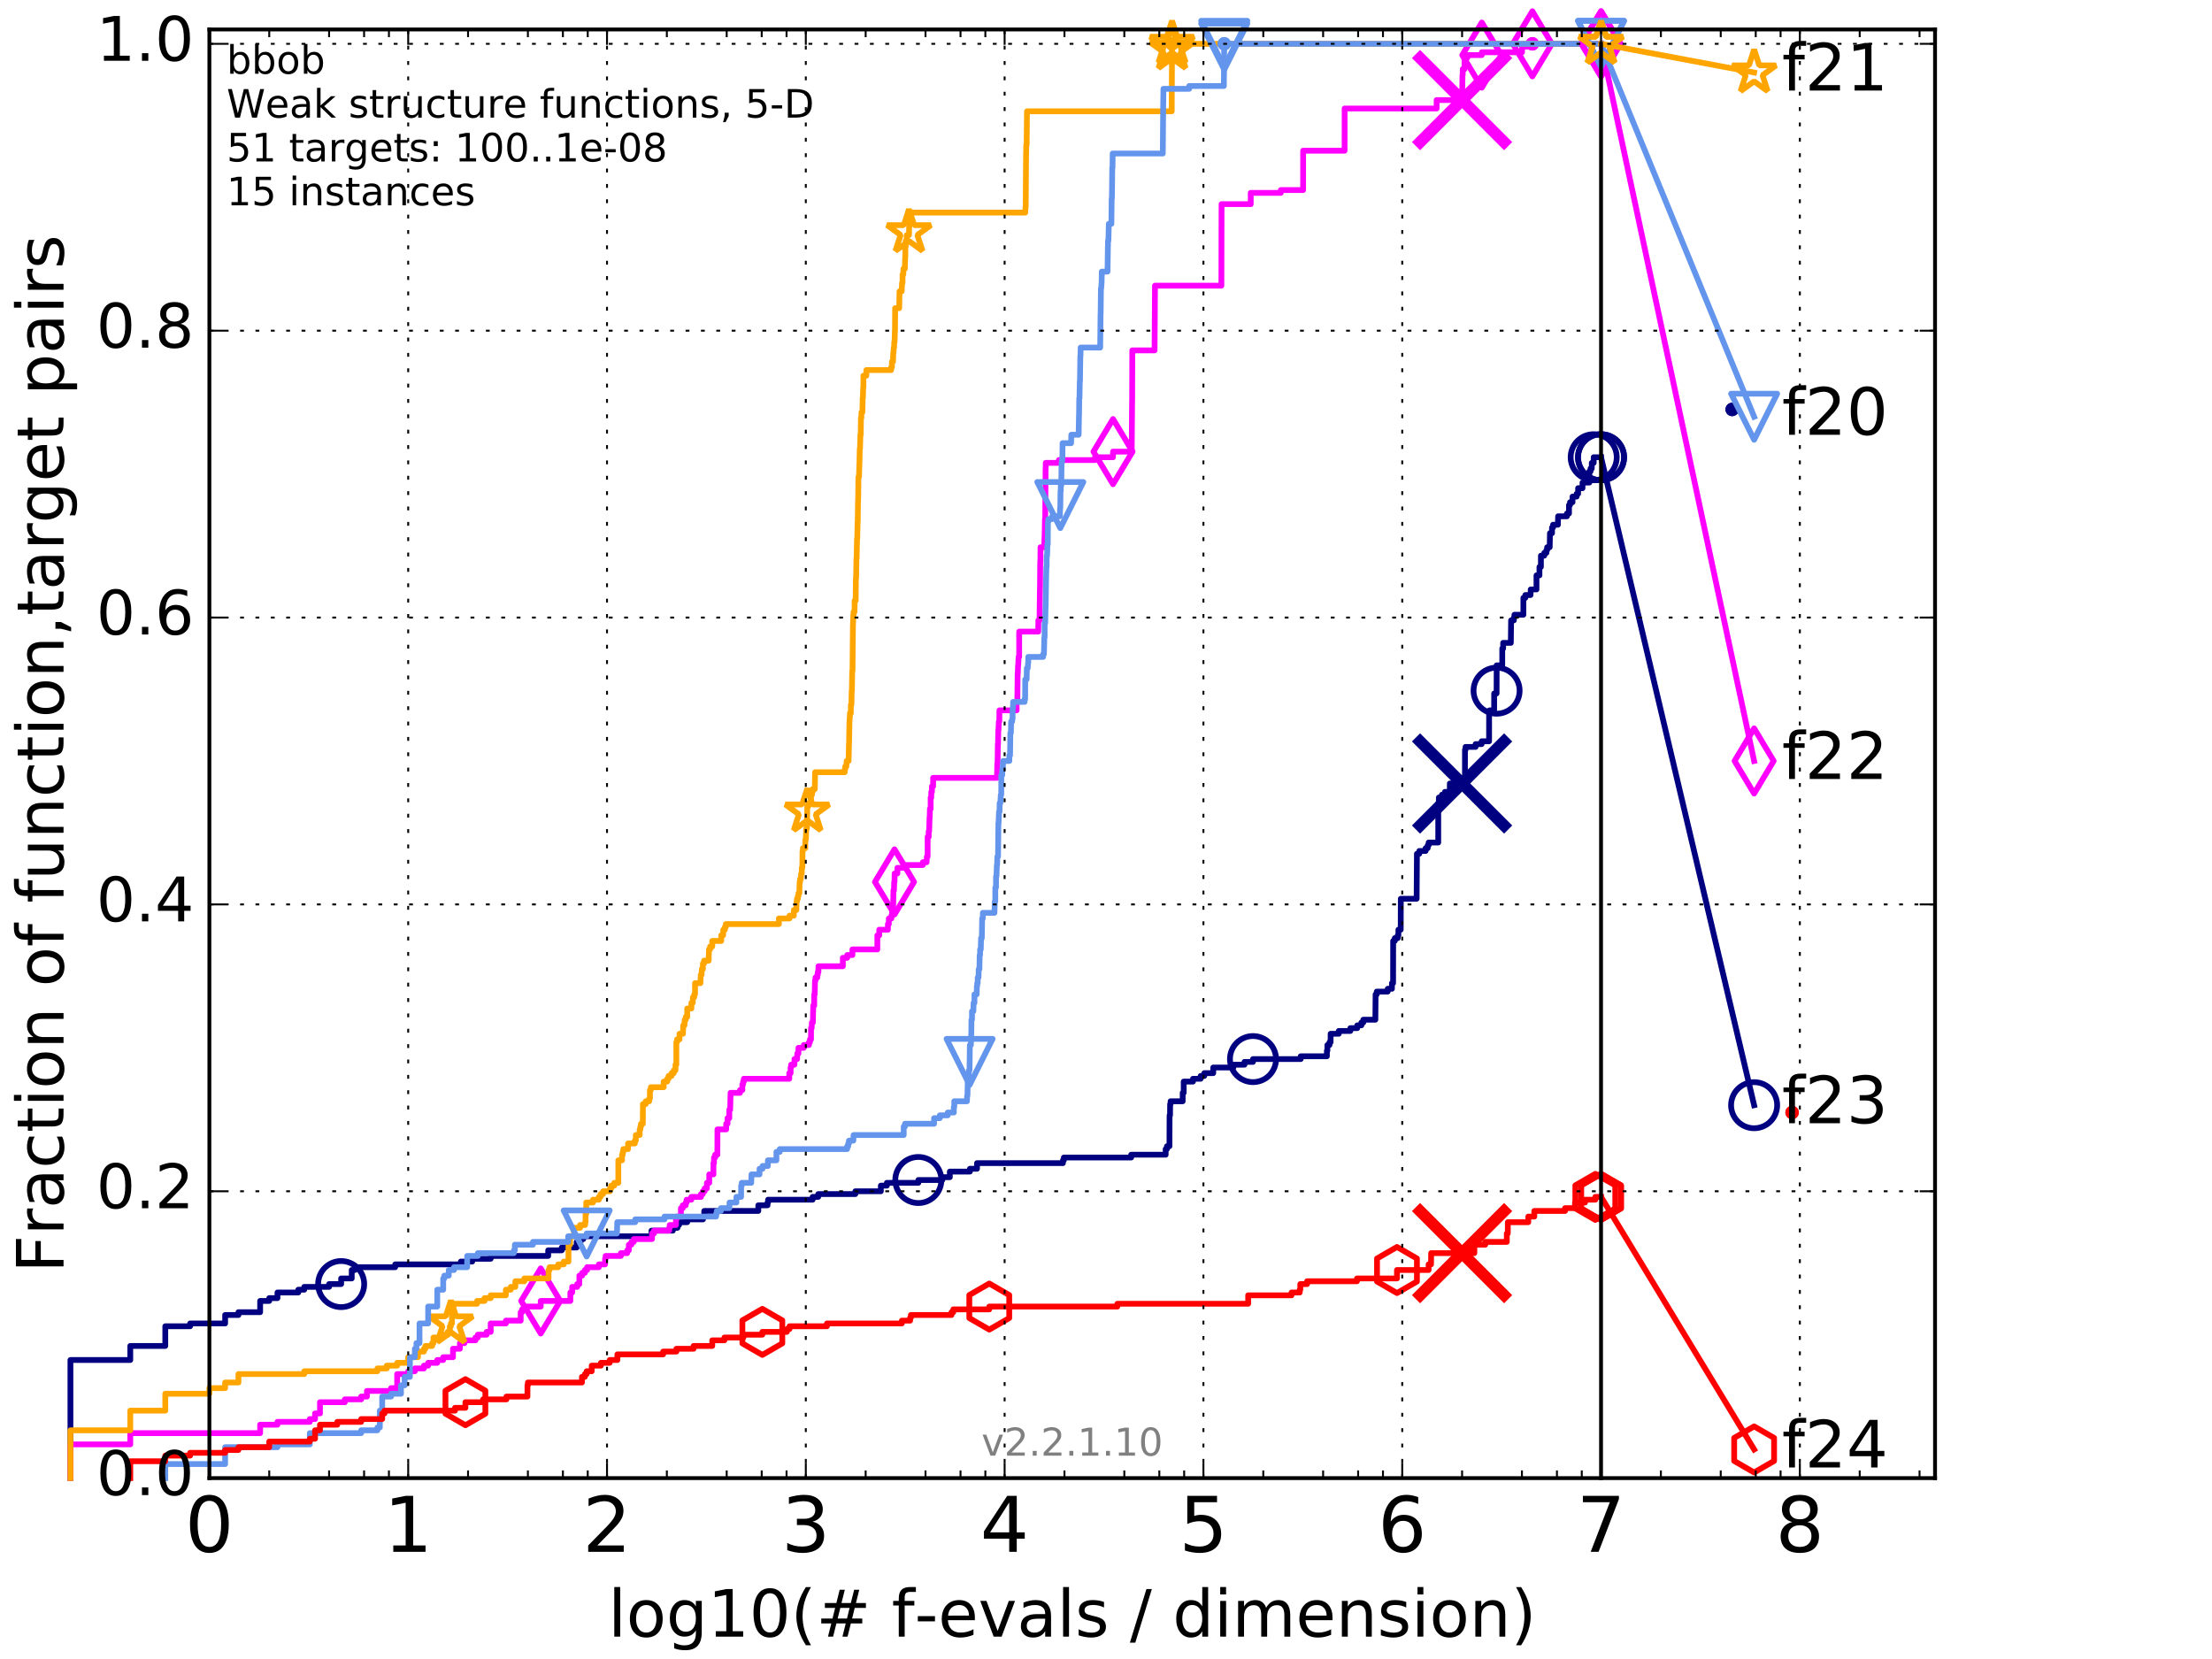 <?xml version="1.0" encoding="utf-8" standalone="no"?>
<!DOCTYPE svg PUBLIC "-//W3C//DTD SVG 1.1//EN"
  "http://www.w3.org/Graphics/SVG/1.1/DTD/svg11.dtd">
<!-- Created with matplotlib (http://matplotlib.org/) -->
<svg height="432pt" version="1.1" viewBox="0 0 576 432" width="576pt" xmlns="http://www.w3.org/2000/svg" xmlns:xlink="http://www.w3.org/1999/xlink">
 <defs>
  <style type="text/css">
*{stroke-linecap:butt;stroke-linejoin:round;stroke-miterlimit:100000;}
  </style>
 </defs>
 <g id="figure_1">
  <g id="patch_1">
   <path d="M 0 432 
L 576 432 
L 576 0 
L 0 0 
z
" style="fill:#ffffff;"/>
  </g>
  <g id="axes_1">
   <g id="patch_2">
    <path d="M 54.525 384.9 
L 503.88 384.9 
L 503.88 7.678 
L 54.525 7.678 
z
" style="fill:#ffffff;"/>
   </g>
   <g id="line2d_1">
    <defs>
     <path d="M 0 1.5 
C 0.398 1.5 0.779 1.342 1.061 1.061 
C 1.342 0.779 1.5 0.398 1.5 0 
C 1.5 -0.398 1.342 -0.779 1.061 -1.061 
C 0.779 -1.342 0.398 -1.5 0 -1.5 
C -0.398 -1.5 -0.779 -1.342 -1.061 -1.061 
C -1.342 -0.779 -1.5 -0.398 -1.5 0 
C -1.5 0.398 -1.342 0.779 -1.061 1.061 
C -0.779 1.342 -0.398 1.5 0 1.5 
z
" id="m55f6b8161f" style="stroke:#000080;stroke-width:0.5;"/>
    </defs>
    <g>
     <use style="fill:#000080;stroke:#000080;stroke-width:0.5;" x="451.055" xlink:href="#m55f6b8161f" y="106.616"/>
     <use style="fill:#000080;stroke:#000080;stroke-width:0.5;" x="451.055" xlink:href="#m55f6b8161f" y="106.616"/>
    </g>
   </g>
   <g id="line2d_2">
    <path d="M 18.34 384.9 
L 18.34 354.142 
L 33.924 354.142 
L 33.924 350.481 
L 43.04 350.481 
L 43.04 345.354 
L 49.508 345.354 
L 49.508 344.622 
L 58.624 344.622 
L 58.624 342.425 
L 62.09 342.425 
L 62.09 341.693 
L 67.74 341.693 
L 67.74 338.763 
L 70.109 338.763 
L 70.109 338.031 
L 72.252 338.031 
L 72.252 336.566 
L 77.674 336.566 
L 77.674 335.834 
L 79.225 335.834 
L 79.225 335.102 
L 85.693 335.102 
L 85.693 334.369 
L 88.835 334.369 
L 88.835 332.905 
L 91.592 332.905 
L 91.592 330.708 
L 92.44 330.708 
L 92.44 329.975 
L 102.903 329.975 
L 102.903 329.243 
L 120.003 329.243 
L 120.003 328.511 
L 122.975 328.511 
L 122.975 327.778 
L 127.777 327.778 
L 127.777 327.046 
L 142.747 327.046 
L 142.747 325.581 
L 146.276 325.581 
L 146.276 324.849 
L 150.172 324.849 
L 150.172 323.385 
L 151.171 323.385 
L 151.171 322.652 
L 151.893 322.652 
L 151.893 321.92 
L 169.647 321.92 
L 169.647 320.455 
L 175.21 320.455 
L 175.21 319.723 
L 176.415 319.723 
L 176.415 318.991 
L 176.828 318.991 
L 176.828 318.258 
L 178.95 318.258 
L 178.95 317.526 
L 183.061 317.526 
L 183.061 316.794 
L 183.384 316.794 
L 183.384 315.329 
L 197.461 315.329 
L 197.461 313.864 
L 199.861 313.864 
L 199.861 313.132 
L 200.008 313.132 
L 200.008 312.4 
L 211.612 312.4 
L 211.612 311.667 
L 213.068 311.667 
L 213.068 310.935 
L 222.73 310.935 
L 222.73 310.203 
L 229.37 310.203 
L 229.37 308.738 
L 230.938 308.738 
L 230.938 308.006 
L 239.133 308.006 
L 239.133 307.273 
L 245.383 307.273 
L 245.383 306.541 
L 247.334 306.541 
L 247.334 305.076 
L 252.566 305.076 
L 252.566 304.344 
L 254.413 304.344 
L 254.413 302.879 
L 276.78 302.879 
L 276.78 302.147 
L 277.023 302.147 
L 277.023 301.415 
L 294.554 301.415 
L 294.554 300.682 
L 303.537 300.682 
L 303.537 299.218 
L 303.868 299.218 
L 303.868 298.485 
L 304.521 298.485 
L 304.555 290.43 
L 304.673 290.43 
L 304.698 287.5 
L 304.82 287.5 
L 304.82 286.768 
L 307.97 286.768 
L 307.97 284.571 
L 308.237 284.571 
L 308.237 281.642 
L 310.651 281.642 
L 310.651 280.91 
L 312.645 280.91 
L 312.645 280.177 
L 313.589 280.177 
L 313.589 279.445 
L 315.922 279.445 
L 315.922 277.98 
L 321.162 277.98 
L 321.162 277.248 
L 324.065 277.248 
L 324.065 276.516 
L 326.278 276.516 
L 326.278 275.783 
L 338.702 275.783 
L 338.702 275.051 
L 345.52 275.051 
L 345.52 273.586 
L 345.648 273.586 
L 345.648 272.122 
L 346.197 272.122 
L 346.197 271.389 
L 346.491 271.389 
L 346.491 269.192 
L 348.617 269.192 
L 348.617 268.46 
L 351.625 268.46 
L 351.625 267.728 
L 353.43 267.728 
L 353.43 266.995 
L 354.502 266.995 
L 354.502 266.263 
L 355.002 266.263 
L 355.002 265.531 
L 358.141 265.531 
L 358.203 258.94 
L 358.505 258.94 
L 358.505 258.207 
L 361.358 258.207 
L 361.358 257.475 
L 362.457 257.475 
L 362.457 256.01 
L 362.756 256.01 
L 362.777 245.025 
L 363.202 245.025 
L 363.202 244.293 
L 363.958 244.293 
L 363.958 243.561 
L 364.142 243.561 
L 364.142 242.096 
L 364.743 242.096 
L 364.767 234.041 
L 368.888 234.041 
L 368.965 222.323 
L 369.581 222.323 
L 369.581 221.591 
L 371.23 221.591 
L 371.23 220.859 
L 371.766 220.859 
L 371.766 220.126 
L 372.015 220.126 
L 372.015 219.394 
L 374.514 219.394 
L 374.519 209.141 
L 374.672 209.141 
L 374.68 207.677 
L 375.477 207.677 
L 375.477 206.944 
L 376.258 206.944 
L 376.258 206.212 
L 377.534 206.212 
L 377.534 204.015 
L 381.469 204.015 
L 381.477 195.227 
L 381.625 195.227 
L 381.625 194.495 
L 384.239 194.495 
L 384.239 193.763 
L 385.816 193.763 
L 385.816 193.03 
L 387.753 193.03 
L 387.762 185.707 
L 387.865 185.707 
L 387.865 184.975 
L 389.072 184.975 
L 389.079 180.581 
L 389.708 180.581 
L 389.731 173.257 
L 391.181 173.257 
L 391.188 168.863 
L 391.419 168.863 
L 391.419 167.399 
L 393.416 167.399 
L 393.488 161.54 
L 394.208 161.54 
L 394.208 160.808 
L 394.356 160.808 
L 394.356 160.076 
L 396.683 160.076 
L 396.687 155.682 
L 397.194 155.682 
L 397.194 154.949 
L 398.541 154.949 
L 398.606 153.485 
L 400.096 153.485 
L 400.098 149.823 
L 400.868 149.823 
L 400.869 147.626 
L 401.247 147.626 
L 401.255 144.697 
L 402.125 144.697 
L 402.125 143.964 
L 402.681 143.964 
L 402.681 143.232 
L 402.878 143.232 
L 402.878 142.5 
L 403.538 142.5 
L 403.608 138.838 
L 404.142 138.838 
L 404.142 137.373 
L 404.41 137.373 
L 404.41 136.641 
L 405.675 136.641 
L 405.728 134.444 
L 408.022 134.444 
L 408.022 133.712 
L 408.564 133.712 
L 408.565 131.515 
L 408.834 131.515 
L 408.834 130.782 
L 409.474 130.782 
L 409.475 129.318 
L 410.544 129.318 
L 410.544 128.585 
L 410.937 128.585 
L 410.937 127.121 
L 412.08 127.121 
L 412.081 125.656 
L 413.865 125.656 
L 413.867 122.727 
L 414.179 122.727 
L 414.179 121.995 
L 414.497 121.995 
L 414.497 120.53 
L 414.995 120.53 
L 414.996 119.065 
L 416.908 119.065 
L 416.908 119.065 
" style="fill:none;stroke:#000080;stroke-linecap:square;stroke-width:1.5;"/>
   </g>
   <g id="line2d_3">
    <defs>
     <path d="M 0 6 
C 1.591 6 3.117 5.368 4.243 4.243 
C 5.368 3.117 6 1.591 6 0 
C 6 -1.591 5.368 -3.117 4.243 -4.243 
C 3.117 -5.368 1.591 -6 0 -6 
C -1.591 -6 -3.117 -5.368 -4.243 -4.243 
C -5.368 -3.117 -6 -1.591 -6 0 
C -6 1.591 -5.368 3.117 -4.243 4.243 
C -3.117 5.368 -1.591 6 0 6 
z
" id="mead8abdb92" style="stroke:#000080;stroke-width:1.5;"/>
    </defs>
    <g>
     <use style="fill:none;stroke:#000080;stroke-width:1.5;" x="88.835" xlink:href="#mead8abdb92" y="334.369"/>
     <use style="fill:none;stroke:#000080;stroke-width:1.5;" x="239.133" xlink:href="#mead8abdb92" y="307.273"/>
     <use style="fill:none;stroke:#000080;stroke-width:1.5;" x="326.278" xlink:href="#mead8abdb92" y="275.783"/>
     <use style="fill:none;stroke:#000080;stroke-width:1.5;" x="389.708" xlink:href="#mead8abdb92" y="179.848"/>
     <use style="fill:none;stroke:#000080;stroke-width:1.5;" x="414.996" xlink:href="#mead8abdb92" y="119.065"/>
     <use style="fill:none;stroke:#000080;stroke-width:1.5;" x="416.908" xlink:href="#mead8abdb92" y="119.065"/>
    </g>
   </g>
   <g id="line2d_4">
    <path d="M -15527.947 758.387 
" style="fill:none;stroke:#000080;stroke-linecap:square;stroke-width:1.5;"/>
    <g>
     <use style="fill:none;stroke:#000080;stroke-width:1.5;" x="-15527.947" xlink:href="#mead8abdb92" y="758.387"/>
    </g>
   </g>
   <g id="line2d_5">
    <path clip-path="url(#p30c1c0d29c)" d="M 380.723 204.015 
" style="fill:none;stroke:#000080;stroke-linecap:square;"/>
    <defs>
     <path d="M -12 12 
L 12 -12 
M -12 -12 
L 12 12 
" id="mdd42fdafd0" style="stroke:#000080;stroke-width:3.0;"/>
    </defs>
    <g clip-path="url(#p30c1c0d29c)">
     <use style="fill:#000080;stroke:#000080;stroke-width:3.0;" x="380.723" xlink:href="#mdd42fdafd0" y="204.015"/>
    </g>
   </g>
   <g id="line2d_6">
    <defs>
     <path d="M 0 1.5 
C 0.398 1.5 0.779 1.342 1.061 1.061 
C 1.342 0.779 1.5 0.398 1.5 0 
C 1.5 -0.398 1.342 -0.779 1.061 -1.061 
C 0.779 -1.342 0.398 -1.5 0 -1.5 
C -0.398 -1.5 -0.779 -1.342 -1.061 -1.061 
C -1.342 -0.779 -1.5 -0.398 -1.5 0 
C -1.5 0.398 -1.342 0.779 -1.061 1.061 
C -0.779 1.342 -0.398 1.5 0 1.5 
z
" id="m91beca3778" style="stroke:#ff00ff;stroke-width:0.5;"/>
    </defs>
    <g>
     <use style="fill:#ff00ff;stroke:#ff00ff;stroke-width:0.5;" x="399.02" xlink:href="#m91beca3778" y="11.413"/>
     <use style="fill:#ff00ff;stroke:#ff00ff;stroke-width:0.5;" x="399.02" xlink:href="#m91beca3778" y="11.413"/>
    </g>
   </g>
   <g id="line2d_7">
    <path d="M 18.34 384.9 
L 18.34 376.112 
L 33.924 376.112 
L 33.924 373.183 
L 67.74 373.183 
L 67.74 370.986 
L 72.252 370.986 
L 72.252 370.253 
L 80.676 370.253 
L 80.676 369.521 
L 82.039 369.521 
L 82.039 368.056 
L 83.324 368.056 
L 83.324 365.127 
L 89.792 365.127 
L 89.792 364.395 
L 94.047 364.395 
L 94.047 363.663 
L 95.546 363.663 
L 95.546 362.198 
L 101.832 362.198 
L 101.832 361.466 
L 103.42 361.466 
L 103.42 357.804 
L 106.294 357.804 
L 106.294 357.072 
L 108.024 357.072 
L 108.024 356.339 
L 110.393 356.339 
L 110.393 355.607 
L 111.49 355.607 
L 111.49 354.875 
L 113.859 354.875 
L 113.859 354.142 
L 115.41 354.142 
L 115.41 353.41 
L 117.958 353.41 
L 117.958 351.213 
L 119.758 351.213 
L 119.758 349.748 
L 120.96 349.748 
L 120.96 349.016 
L 123.816 349.016 
L 123.816 348.284 
L 124.426 348.284 
L 124.426 347.551 
L 126.714 347.551 
L 126.714 346.819 
L 127.777 346.819 
L 127.777 344.622 
L 131.731 344.622 
L 131.731 343.89 
L 135.587 343.89 
L 135.587 341.693 
L 135.951 341.693 
L 135.951 340.96 
L 137.008 340.96 
L 137.008 340.228 
L 140.799 340.228 
L 140.799 338.763 
L 148.516 338.763 
L 148.516 336.566 
L 148.992 336.566 
L 148.992 335.102 
L 150.299 335.102 
L 150.299 334.369 
L 150.864 334.369 
L 150.864 332.172 
L 151.595 332.172 
L 151.595 331.44 
L 152.303 331.44 
L 152.303 330.708 
L 152.877 330.708 
L 152.877 329.975 
L 155.943 329.975 
L 155.943 329.243 
L 157.563 329.243 
L 157.563 327.778 
L 157.7 327.778 
L 157.7 327.046 
L 161.67 327.046 
L 161.67 326.314 
L 163.33 326.314 
L 163.33 325.581 
L 163.753 325.581 
L 163.753 324.117 
L 164.407 324.117 
L 164.407 323.385 
L 165.042 323.385 
L 165.042 322.652 
L 169.781 322.652 
L 169.781 321.188 
L 170.308 321.188 
L 170.308 320.455 
L 174.246 320.455 
L 174.246 319.723 
L 174.399 319.723 
L 174.399 318.991 
L 176.014 318.991 
L 176.014 317.526 
L 176.155 317.526 
L 176.155 316.794 
L 177.311 316.794 
L 177.311 314.597 
L 177.784 314.597 
L 177.784 313.864 
L 178.556 313.864 
L 178.556 313.132 
L 178.79 313.132 
L 178.79 312.4 
L 180.025 312.4 
L 180.025 311.667 
L 182.537 311.667 
L 182.537 310.935 
L 183.002 310.935 
L 183.002 310.203 
L 183.486 310.203 
L 183.486 309.47 
L 184.073 309.47 
L 184.073 308.006 
L 184.687 308.006 
L 184.687 305.809 
L 185.775 305.809 
L 185.775 302.879 
L 185.918 302.879 
L 185.918 301.415 
L 186.229 301.415 
L 186.229 300.682 
L 186.8 300.682 
L 186.825 294.091 
L 189.096 294.091 
L 189.096 292.627 
L 189.444 292.627 
L 189.444 291.162 
L 189.907 291.162 
L 189.907 288.965 
L 190.134 288.965 
L 190.242 284.571 
L 192.703 284.571 
L 192.703 283.839 
L 193.302 283.839 
L 193.302 282.374 
L 193.498 282.374 
L 193.498 281.642 
L 193.693 281.642 
L 193.693 280.91 
L 205.523 280.91 
L 205.523 279.445 
L 205.875 279.445 
L 205.875 277.98 
L 206.003 277.98 
L 206.003 277.248 
L 206.871 277.248 
L 206.871 275.783 
L 207.568 275.783 
L 207.608 274.319 
L 207.908 274.319 
L 207.908 272.854 
L 209.304 272.854 
L 209.304 272.122 
L 210.64 272.122 
L 210.64 271.389 
L 210.903 271.389 
L 210.903 270.657 
L 211.189 270.657 
L 211.189 267.728 
L 211.357 267.728 
L 211.412 266.263 
L 211.674 266.263 
L 211.77 261.869 
L 212.02 261.869 
L 212.02 258.94 
L 212.142 258.94 
L 212.231 255.278 
L 212.364 255.278 
L 212.364 254.546 
L 212.833 254.546 
L 212.833 253.813 
L 212.955 253.813 
L 212.955 253.081 
L 213.119 253.081 
L 213.119 251.616 
L 219.47 251.616 
L 219.47 249.419 
L 220.614 249.419 
L 220.614 248.687 
L 221.968 248.687 
L 221.968 247.222 
L 228.46 247.222 
L 228.46 243.561 
L 228.952 243.561 
L 228.952 242.096 
L 231.207 242.096 
L 231.207 240.632 
L 231.451 240.632 
L 231.451 239.167 
L 232.12 239.167 
L 232.12 238.435 
L 232.27 238.435 
L 232.27 237.702 
L 232.551 237.702 
L 232.649 231.844 
L 232.791 231.844 
L 232.844 229.647 
L 232.928 229.647 
L 232.962 227.45 
L 233.68 227.45 
L 233.68 225.985 
L 235.697 225.985 
L 235.697 225.253 
L 240.296 225.253 
L 240.296 224.52 
L 241.29 224.52 
L 241.354 223.056 
L 241.551 223.056 
L 241.551 217.929 
L 241.832 217.929 
L 241.832 216.465 
L 241.948 216.465 
L 242.056 212.803 
L 242.101 212.803 
L 242.145 210.606 
L 242.339 210.606 
L 242.339 207.677 
L 242.501 207.677 
L 242.501 206.212 
L 242.676 206.212 
L 242.676 204.747 
L 242.982 204.747 
L 242.982 202.551 
L 259.608 202.551 
L 259.693 198.889 
L 259.763 198.889 
L 259.84 193.763 
L 259.883 193.763 
L 259.955 190.101 
L 260.009 190.101 
L 260.09 187.904 
L 260.217 187.904 
L 260.251 184.975 
L 264.731 184.975 
L 264.731 182.778 
L 264.908 182.778 
L 264.993 175.454 
L 265.024 175.454 
L 265.105 173.257 
L 265.136 173.257 
L 265.242 171.06 
L 265.386 171.06 
L 265.393 164.469 
L 270.354 164.469 
L 270.387 161.54 
L 270.693 161.54 
L 270.791 153.485 
L 270.808 153.485 
L 270.875 146.161 
L 270.924 146.161 
L 270.943 142.5 
L 271.901 142.5 
L 272.007 139.57 
L 272.018 139.57 
L 272.107 135.176 
L 272.172 135.176 
L 272.272 121.995 
L 272.3 121.995 
L 272.314 120.53 
L 275.729 120.53 
L 275.729 119.798 
L 285.151 119.798 
L 285.151 119.065 
L 289.829 119.065 
L 289.829 117.601 
L 294.692 117.601 
L 294.798 104.419 
L 294.812 104.419 
L 294.846 91.237 
L 300.649 91.237 
L 300.757 74.393 
L 318.048 74.393 
L 318.094 53.156 
L 325.69 53.156 
L 325.69 50.226 
L 333.516 50.226 
L 333.516 49.494 
L 339.326 49.494 
L 339.338 39.242 
L 350.13 39.242 
L 350.14 28.257 
L 374.091 28.257 
L 374.091 26.06 
L 380.725 26.06 
L 380.828 19.469 
L 380.892 19.469 
L 380.892 18.004 
L 381.353 18.004 
L 381.356 15.075 
L 382.068 15.075 
L 382.068 14.342 
L 385.857 14.342 
L 385.857 13.61 
L 396.331 13.61 
L 396.359 12.145 
L 399.02 12.145 
L 399.02 11.413 
L 416.908 11.413 
L 416.908 11.413 
" style="fill:none;stroke:#ff00ff;stroke-linecap:square;stroke-width:1.5;"/>
   </g>
   <g id="line2d_8">
    <defs>
     <path d="M -0 8.485 
L 5.091 0 
L 0 -8.485 
L -5.091 -0 
z
" id="m42d77139fb" style="stroke:#ff00ff;stroke-linejoin:miter;stroke-width:1.5;"/>
    </defs>
    <g>
     <use style="fill:none;stroke:#ff00ff;stroke-linejoin:miter;stroke-width:1.5;" x="140.799" xlink:href="#m42d77139fb" y="338.763"/>
     <use style="fill:none;stroke:#ff00ff;stroke-linejoin:miter;stroke-width:1.5;" x="232.928" xlink:href="#m42d77139fb" y="229.647"/>
     <use style="fill:none;stroke:#ff00ff;stroke-linejoin:miter;stroke-width:1.5;" x="289.829" xlink:href="#m42d77139fb" y="117.601"/>
     <use style="fill:none;stroke:#ff00ff;stroke-linejoin:miter;stroke-width:1.5;" x="385.857" xlink:href="#m42d77139fb" y="14.342"/>
     <use style="fill:none;stroke:#ff00ff;stroke-linejoin:miter;stroke-width:1.5;" x="399.02" xlink:href="#m42d77139fb" y="11.413"/>
     <use style="fill:none;stroke:#ff00ff;stroke-linejoin:miter;stroke-width:1.5;" x="416.908" xlink:href="#m42d77139fb" y="11.413"/>
    </g>
   </g>
   <g id="line2d_9">
    <path d="M -15527.947 758.387 
" style="fill:none;stroke:#ff00ff;stroke-linecap:square;stroke-width:1.5;"/>
    <g>
     <use style="fill:none;stroke:#ff00ff;stroke-linejoin:miter;stroke-width:1.5;" x="-15527.947" xlink:href="#m42d77139fb" y="758.387"/>
    </g>
   </g>
   <g id="line2d_10">
    <path clip-path="url(#p30c1c0d29c)" d="M 380.723 26.06 
" style="fill:none;stroke:#ff00ff;stroke-linecap:square;"/>
    <defs>
     <path d="M -12 12 
L 12 -12 
M -12 -12 
L 12 12 
" id="mdaeaba681e" style="stroke:#ff00ff;stroke-width:3.0;"/>
    </defs>
    <g clip-path="url(#p30c1c0d29c)">
     <use style="fill:#ff00ff;stroke:#ff00ff;stroke-width:3.0;" x="380.723" xlink:href="#mdaeaba681e" y="26.06"/>
    </g>
   </g>
   <g id="line2d_11">
    <defs>
     <path d="M 0 1.5 
C 0.398 1.5 0.779 1.342 1.061 1.061 
C 1.342 0.779 1.5 0.398 1.5 0 
C 1.5 -0.398 1.342 -0.779 1.061 -1.061 
C 0.779 -1.342 0.398 -1.5 0 -1.5 
C -0.398 -1.5 -0.779 -1.342 -1.061 -1.061 
C -1.342 -0.779 -1.5 -0.398 -1.5 0 
C -1.5 0.398 -1.342 0.779 -1.061 1.061 
C -0.779 1.342 -0.398 1.5 0 1.5 
z
" id="m0b7521f4a8" style="stroke:#ffa500;stroke-width:0.5;"/>
    </defs>
    <g>
     <use style="fill:#ffa500;stroke:#ffa500;stroke-width:0.5;" x="305.197" xlink:href="#m0b7521f4a8" y="11.413"/>
     <use style="fill:#ffa500;stroke:#ffa500;stroke-width:0.5;" x="305.197" xlink:href="#m0b7521f4a8" y="11.413"/>
    </g>
   </g>
   <g id="line2d_12">
    <path d="M 18.34 384.9 
L 18.34 372.45 
L 33.924 372.45 
L 33.924 367.324 
L 43.04 367.324 
L 43.04 362.93 
L 54.525 362.93 
L 54.525 361.466 
L 58.624 361.466 
L 58.624 360.001 
L 62.09 360.001 
L 62.09 357.804 
L 79.225 357.804 
L 79.225 357.072 
L 98.275 357.072 
L 98.275 356.339 
L 100.708 356.339 
L 100.708 355.607 
L 103.42 355.607 
L 103.42 354.875 
L 106.294 354.875 
L 106.294 353.41 
L 108.842 353.41 
L 108.842 351.945 
L 110.393 351.945 
L 110.393 351.213 
L 110.765 351.213 
L 110.765 350.481 
L 112.536 350.481 
L 112.536 349.748 
L 112.874 349.748 
L 112.874 348.284 
L 115.108 348.284 
L 115.108 347.551 
L 116.578 347.551 
L 116.578 346.819 
L 117.14 346.819 
L 117.14 345.354 
L 117.416 345.354 
L 117.416 344.622 
L 117.689 344.622 
L 117.689 341.693 
L 117.958 341.693 
L 117.958 339.496 
L 124.224 339.496 
L 124.224 338.763 
L 126.164 338.763 
L 126.164 338.031 
L 127.777 338.031 
L 127.777 337.299 
L 131.731 337.299 
L 131.731 335.834 
L 133 335.834 
L 133 335.102 
L 134.201 335.102 
L 134.201 333.637 
L 136.544 333.637 
L 136.544 332.905 
L 142.836 332.905 
L 142.836 330.708 
L 143.1 330.708 
L 143.1 329.975 
L 145.346 329.975 
L 145.346 329.243 
L 146.802 329.243 
L 146.802 328.511 
L 148.029 328.511 
L 148.029 324.117 
L 148.447 324.117 
L 148.447 321.92 
L 149.458 321.92 
L 149.458 319.723 
L 151.049 319.723 
L 151.049 318.991 
L 152.361 318.991 
L 152.361 318.258 
L 152.477 318.258 
L 152.477 316.061 
L 152.649 316.061 
L 152.649 313.132 
L 154.409 313.132 
L 154.409 312.4 
L 155.943 312.4 
L 155.943 311.667 
L 156.383 311.667 
L 156.383 310.935 
L 157.051 310.935 
L 157.051 310.203 
L 158.815 310.203 
L 158.815 309.47 
L 159.16 309.47 
L 159.16 308.738 
L 159.959 308.738 
L 159.959 308.006 
L 161.009 308.006 
L 161.009 302.147 
L 161.974 302.147 
L 161.974 300.682 
L 162.162 300.682 
L 162.162 299.95 
L 162.312 299.95 
L 162.312 299.218 
L 163.543 299.218 
L 163.543 297.753 
L 165.304 297.753 
L 165.304 297.021 
L 165.564 297.021 
L 165.564 295.556 
L 166.571 295.556 
L 166.571 294.091 
L 166.755 294.091 
L 166.755 293.359 
L 166.908 293.359 
L 166.908 292.627 
L 167.388 292.627 
L 167.418 287.5 
L 168.147 287.5 
L 168.147 286.768 
L 169.048 286.768 
L 169.048 286.036 
L 169.24 286.036 
L 169.24 283.839 
L 169.485 283.839 
L 169.485 283.107 
L 172.823 283.107 
L 172.823 281.642 
L 173.737 281.642 
L 173.737 280.91 
L 174.092 280.91 
L 174.092 280.177 
L 174.872 280.177 
L 174.872 279.445 
L 175.44 279.445 
L 175.44 278.713 
L 175.892 278.713 
L 175.892 277.248 
L 176.115 277.248 
L 176.115 271.389 
L 176.295 271.389 
L 176.295 270.657 
L 176.945 270.657 
L 176.945 269.192 
L 177.84 269.192 
L 177.914 266.995 
L 178.228 266.995 
L 178.301 265.531 
L 178.574 265.531 
L 178.574 264.798 
L 178.95 264.798 
L 178.95 262.601 
L 180.042 262.601 
L 180.042 261.137 
L 180.394 261.137 
L 180.428 259.672 
L 180.774 259.672 
L 180.774 258.94 
L 180.986 258.94 
L 180.986 256.01 
L 182.385 256.01 
L 182.477 253.813 
L 182.703 253.813 
L 182.748 252.349 
L 183.031 252.349 
L 183.031 250.884 
L 183.34 250.884 
L 183.34 250.152 
L 184.535 250.152 
L 184.618 247.222 
L 184.906 247.222 
L 184.906 246.49 
L 185.471 246.49 
L 185.471 245.025 
L 187.804 245.025 
L 187.804 243.561 
L 188.302 243.561 
L 188.348 242.096 
L 188.765 242.096 
L 188.765 241.364 
L 189.005 241.364 
L 189.005 240.632 
L 202.824 240.632 
L 202.824 239.167 
L 205.589 239.167 
L 205.589 238.435 
L 206.716 238.435 
L 206.716 236.97 
L 207.373 236.97 
L 207.423 234.773 
L 207.528 234.773 
L 207.528 234.041 
L 207.766 234.041 
L 207.766 233.308 
L 207.923 233.308 
L 207.923 232.576 
L 208.152 232.576 
L 208.225 229.647 
L 208.331 229.647 
L 208.331 228.914 
L 208.532 228.914 
L 208.631 227.45 
L 208.778 227.45 
L 208.778 225.985 
L 208.928 225.985 
L 208.975 221.591 
L 209.073 221.591 
L 209.073 220.859 
L 209.697 220.859 
L 209.697 218.662 
L 209.841 218.662 
L 209.935 215.732 
L 210.122 215.732 
L 210.215 209.874 
L 210.54 209.874 
L 210.54 209.141 
L 211.142 209.141 
L 211.193 206.944 
L 211.437 206.944 
L 211.437 206.212 
L 211.612 206.212 
L 211.612 205.48 
L 212.17 205.48 
L 212.255 201.086 
L 219.962 201.086 
L 219.962 200.354 
L 220.076 200.354 
L 220.076 199.621 
L 220.382 199.621 
L 220.469 198.157 
L 220.973 198.157 
L 221.069 193.763 
L 221.091 193.763 
L 221.192 187.904 
L 221.208 187.904 
L 221.305 186.439 
L 221.324 186.439 
L 221.324 185.707 
L 221.555 185.707 
L 221.566 183.51 
L 221.707 183.51 
L 221.775 179.848 
L 221.831 179.848 
L 221.912 174.722 
L 221.991 174.722 
L 222.098 163.005 
L 222.103 163.005 
L 222.207 160.076 
L 222.27 160.076 
L 222.27 159.343 
L 222.511 159.343 
L 222.547 156.414 
L 222.809 156.414 
L 222.869 150.555 
L 222.935 150.555 
L 223.012 145.429 
L 223.062 145.429 
L 223.169 140.303 
L 223.221 140.303 
L 223.323 135.909 
L 223.352 135.909 
L 223.434 130.05 
L 223.468 130.05 
L 223.529 124.191 
L 223.685 124.191 
L 223.787 120.53 
L 223.806 120.53 
L 223.879 116.868 
L 223.943 116.868 
L 224.044 113.207 
L 224.135 113.207 
L 224.185 108.813 
L 224.284 108.813 
L 224.324 107.348 
L 224.571 107.348 
L 224.638 103.686 
L 224.687 103.686 
L 224.784 100.757 
L 224.833 100.757 
L 224.833 97.828 
L 225.595 97.828 
L 225.595 96.363 
L 232.048 96.363 
L 232.048 95.631 
L 232.258 95.631 
L 232.258 94.166 
L 232.537 94.166 
L 232.594 91.969 
L 232.666 91.969 
L 232.732 90.504 
L 232.815 90.504 
L 232.862 89.04 
L 232.946 89.04 
L 233.024 86.11 
L 233.058 86.11 
L 233.091 80.252 
L 234.148 80.252 
L 234.236 75.858 
L 234.793 75.858 
L 234.888 73.661 
L 235.021 73.661 
L 235.021 71.464 
L 235.221 71.464 
L 235.25 69.999 
L 235.613 69.999 
L 235.703 67.07 
L 235.734 67.07 
L 235.763 64.141 
L 235.852 64.141 
L 235.852 62.676 
L 236.118 62.676 
L 236.118 61.211 
L 236.697 61.211 
L 236.747 59.014 
L 236.811 59.014 
L 236.839 56.817 
L 236.953 56.817 
L 237.037 55.353 
L 266.977 55.353 
L 267.04 53.888 
L 267.093 53.888 
L 267.186 39.974 
L 267.215 39.974 
L 267.223 37.777 
L 267.332 37.777 
L 267.427 28.989 
L 305.11 28.989 
L 305.197 11.413 
L 416.908 11.413 
L 416.908 11.413 
" style="fill:none;stroke:#ffa500;stroke-linecap:square;stroke-width:1.5;"/>
   </g>
   <g id="line2d_13">
    <defs>
     <path d="M 0 -6 
L -1.347 -1.854 
L -5.706 -1.854 
L -2.18 0.708 
L -3.527 4.854 
L -0 2.292 
L 3.527 4.854 
L 2.18 0.708 
L 5.706 -1.854 
L 1.347 -1.854 
z
" id="mebad328228" style="stroke:#ffa500;stroke-linejoin:bevel;stroke-width:1.5;"/>
    </defs>
    <g>
     <use style="fill:none;stroke:#ffa500;stroke-linejoin:bevel;stroke-width:1.5;" x="117.416" xlink:href="#mebad328228" y="344.622"/>
     <use style="fill:none;stroke:#ffa500;stroke-linejoin:bevel;stroke-width:1.5;" x="210.215" xlink:href="#mebad328228" y="211.338"/>
     <use style="fill:none;stroke:#ffa500;stroke-linejoin:bevel;stroke-width:1.5;" x="236.697" xlink:href="#mebad328228" y="60.479"/>
     <use style="fill:none;stroke:#ffa500;stroke-linejoin:bevel;stroke-width:1.5;" x="305.197" xlink:href="#mebad328228" y="12.878"/>
     <use style="fill:none;stroke:#ffa500;stroke-linejoin:bevel;stroke-width:1.5;" x="305.197" xlink:href="#mebad328228" y="11.413"/>
     <use style="fill:none;stroke:#ffa500;stroke-linejoin:bevel;stroke-width:1.5;" x="416.908" xlink:href="#mebad328228" y="11.413"/>
    </g>
   </g>
   <g id="line2d_14">
    <path d="M -15527.947 758.387 
" style="fill:none;stroke:#ffa500;stroke-linecap:square;stroke-width:1.5;"/>
    <g>
     <use style="fill:none;stroke:#ffa500;stroke-linejoin:bevel;stroke-width:1.5;" x="-15527.947" xlink:href="#mebad328228" y="758.387"/>
    </g>
   </g>
   <g id="line2d_15">
    <defs>
     <path d="M 0 1.5 
C 0.398 1.5 0.779 1.342 1.061 1.061 
C 1.342 0.779 1.5 0.398 1.5 0 
C 1.5 -0.398 1.342 -0.779 1.061 -1.061 
C 0.779 -1.342 0.398 -1.5 0 -1.5 
C -0.398 -1.5 -0.779 -1.342 -1.061 -1.061 
C -1.342 -0.779 -1.5 -0.398 -1.5 0 
C -1.5 0.398 -1.342 0.779 -1.061 1.061 
C -0.779 1.342 -0.398 1.5 0 1.5 
z
" id="m702aca0528" style="stroke:#6495ed;stroke-width:0.5;"/>
    </defs>
    <g>
     <use style="fill:#6495ed;stroke:#6495ed;stroke-width:0.5;" x="318.791" xlink:href="#m702aca0528" y="11.413"/>
     <use style="fill:#6495ed;stroke:#6495ed;stroke-width:0.5;" x="318.791" xlink:href="#m702aca0528" y="11.413"/>
    </g>
   </g>
   <g id="line2d_16">
    <path d="M 43.04 384.9 
L 43.04 381.238 
L 58.624 381.238 
L 58.624 376.844 
L 72.252 376.844 
L 72.252 376.112 
L 80.676 376.112 
L 80.676 373.183 
L 94.047 373.183 
L 94.047 372.45 
L 98.275 372.45 
L 98.275 371.718 
L 98.908 371.718 
L 98.908 367.324 
L 99.524 367.324 
L 99.524 363.663 
L 101.832 363.663 
L 101.832 362.93 
L 104.419 362.93 
L 104.419 360.733 
L 105.376 360.733 
L 105.376 358.536 
L 106.739 358.536 
L 106.739 353.41 
L 108.024 353.41 
L 108.024 351.213 
L 108.437 351.213 
L 108.437 349.748 
L 109.24 349.748 
L 109.24 344.622 
L 111.49 344.622 
L 111.49 340.228 
L 113.859 340.228 
L 113.859 335.834 
L 115.41 335.834 
L 115.41 332.905 
L 115.708 332.905 
L 115.708 332.172 
L 116.861 332.172 
L 116.861 330.708 
L 118.224 330.708 
L 118.224 329.975 
L 121.652 329.975 
L 121.652 327.046 
L 124.426 327.046 
L 124.426 326.314 
L 133.808 326.314 
L 133.808 325.581 
L 134.071 325.581 
L 134.071 324.117 
L 138.772 324.117 
L 138.772 323.385 
L 147.959 323.385 
L 147.959 321.92 
L 152.763 321.92 
L 152.763 321.188 
L 160.651 321.188 
L 160.731 318.258 
L 165.402 318.258 
L 165.402 317.526 
L 173.032 317.526 
L 173.032 316.794 
L 186.472 316.794 
L 186.472 316.061 
L 186.649 316.061 
L 186.649 315.329 
L 187.72 315.329 
L 187.72 314.597 
L 189.928 314.597 
L 189.972 313.132 
L 191.759 313.132 
L 191.759 311.667 
L 192.981 311.667 
L 192.99 308.738 
L 193.152 308.738 
L 193.152 308.006 
L 195.617 308.006 
L 195.685 305.809 
L 197.778 305.809 
L 197.778 304.344 
L 198.563 304.344 
L 198.563 303.612 
L 199.959 303.612 
L 199.959 302.147 
L 202.176 302.147 
L 202.176 299.95 
L 203.05 299.95 
L 203.05 299.218 
L 220.592 299.218 
L 220.592 298.485 
L 220.869 298.485 
L 220.869 297.753 
L 221.069 297.753 
L 221.069 297.021 
L 222.205 297.021 
L 222.272 295.556 
L 235.327 295.556 
L 235.327 293.359 
L 235.655 293.359 
L 235.655 292.627 
L 243.23 292.627 
L 243.23 291.162 
L 244.733 291.162 
L 244.733 290.43 
L 246.787 290.43 
L 246.787 289.697 
L 248.375 289.697 
L 248.375 288.233 
L 248.489 288.233 
L 248.489 286.768 
L 251.786 286.768 
L 251.844 285.303 
L 251.925 285.303 
L 252.019 280.91 
L 252.235 280.91 
L 252.298 278.713 
L 252.463 278.713 
L 252.548 272.122 
L 252.815 272.122 
L 252.912 269.192 
L 252.926 269.192 
L 252.965 265.531 
L 253.105 265.531 
L 253.105 263.334 
L 253.461 263.334 
L 253.529 261.137 
L 253.744 261.137 
L 253.744 258.94 
L 254.324 258.94 
L 254.373 256.743 
L 254.462 256.743 
L 254.462 256.01 
L 254.591 256.01 
L 254.591 254.546 
L 254.799 254.546 
L 254.863 252.349 
L 255.041 252.349 
L 255.104 248.687 
L 255.217 248.687 
L 255.217 247.222 
L 255.392 247.222 
L 255.466 244.293 
L 255.663 244.293 
L 255.75 239.167 
L 255.933 239.167 
L 255.933 237.702 
L 258.949 237.702 
L 259.049 234.773 
L 259.172 234.773 
L 259.174 231.111 
L 259.353 231.111 
L 259.374 228.182 
L 259.478 228.182 
L 259.582 225.253 
L 259.644 225.253 
L 259.705 223.056 
L 259.89 223.056 
L 259.979 214.268 
L 260.032 214.268 
L 260.14 211.338 
L 260.285 211.338 
L 260.295 209.141 
L 260.495 209.141 
L 260.603 206.944 
L 260.722 206.944 
L 260.741 201.818 
L 260.988 201.818 
L 260.988 200.354 
L 261.115 200.354 
L 261.216 198.157 
L 262.83 198.157 
L 262.83 196.692 
L 263.018 196.692 
L 263.099 190.833 
L 263.239 190.833 
L 263.292 187.904 
L 263.56 187.904 
L 263.56 187.172 
L 263.674 187.172 
L 263.708 184.242 
L 263.794 184.242 
L 263.811 182.778 
L 266.8 182.778 
L 266.8 182.045 
L 266.943 182.045 
L 266.968 176.919 
L 267.329 176.919 
L 267.395 173.99 
L 267.613 173.99 
L 267.721 172.525 
L 267.761 172.525 
L 267.761 171.06 
L 271.632 171.06 
L 271.632 170.328 
L 271.838 170.328 
L 271.943 165.934 
L 272.022 165.934 
L 272.022 162.273 
L 272.162 162.273 
L 272.27 157.879 
L 272.292 157.879 
L 272.402 150.555 
L 272.408 150.555 
L 272.483 147.626 
L 272.535 147.626 
L 272.56 144.697 
L 272.657 144.697 
L 272.75 141.767 
L 272.836 141.767 
L 272.876 135.909 
L 272.967 135.909 
L 272.967 135.176 
L 273.972 135.176 
L 273.972 134.444 
L 275.979 134.444 
L 276.05 132.247 
L 276.1 132.247 
L 276.155 127.853 
L 276.224 127.853 
L 276.229 126.388 
L 276.352 126.388 
L 276.43 120.53 
L 276.522 120.53 
L 276.522 119.798 
L 276.634 119.798 
L 276.692 115.404 
L 278.906 115.404 
L 278.972 113.207 
L 280.871 113.207 
L 280.968 108.08 
L 280.984 108.08 
L 281.036 103.686 
L 281.099 103.686 
L 281.174 99.292 
L 281.225 99.292 
L 281.311 92.701 
L 281.358 92.701 
L 281.399 90.504 
L 286.486 90.504 
L 286.584 81.717 
L 286.606 81.717 
L 286.681 75.126 
L 286.742 75.126 
L 286.849 73.661 
L 286.859 73.661 
L 286.908 70.732 
L 288.393 70.732 
L 288.498 64.141 
L 288.513 64.141 
L 288.525 62.676 
L 288.625 62.676 
L 288.735 58.282 
L 289.405 58.282 
L 289.475 51.691 
L 289.541 51.691 
L 289.628 43.635 
L 289.7 43.635 
L 289.739 39.974 
L 302.786 39.974 
L 302.893 27.524 
L 302.898 27.524 
L 302.955 23.13 
L 309.658 23.13 
L 309.658 22.398 
L 318.691 22.398 
L 318.791 11.413 
L 416.908 11.413 
L 416.908 11.413 
" style="fill:none;stroke:#6495ed;stroke-linecap:square;stroke-width:1.5;"/>
   </g>
   <g id="line2d_17">
    <defs>
     <path d="M -0 6 
L 6 -6 
L -6 -6 
z
" id="m662df91ff0" style="stroke:#6495ed;stroke-linejoin:miter;stroke-width:1.5;"/>
    </defs>
    <g>
     <use style="fill:none;stroke:#6495ed;stroke-linejoin:miter;stroke-width:1.5;" x="152.763" xlink:href="#m662df91ff0" y="321.188"/>
     <use style="fill:none;stroke:#6495ed;stroke-linejoin:miter;stroke-width:1.5;" x="252.477" xlink:href="#m662df91ff0" y="276.516"/>
     <use style="fill:none;stroke:#6495ed;stroke-linejoin:miter;stroke-width:1.5;" x="276.1" xlink:href="#m662df91ff0" y="131.515"/>
     <use style="fill:none;stroke:#6495ed;stroke-linejoin:miter;stroke-width:1.5;" x="318.791" xlink:href="#m662df91ff0" y="12.145"/>
     <use style="fill:none;stroke:#6495ed;stroke-linejoin:miter;stroke-width:1.5;" x="318.791" xlink:href="#m662df91ff0" y="11.413"/>
     <use style="fill:none;stroke:#6495ed;stroke-linejoin:miter;stroke-width:1.5;" x="416.908" xlink:href="#m662df91ff0" y="11.413"/>
    </g>
   </g>
   <g id="line2d_18">
    <path d="M -15527.947 758.387 
" style="fill:none;stroke:#6495ed;stroke-linecap:square;stroke-width:1.5;"/>
    <g>
     <use style="fill:none;stroke:#6495ed;stroke-linejoin:miter;stroke-width:1.5;" x="-15527.947" xlink:href="#m662df91ff0" y="758.387"/>
    </g>
   </g>
   <g id="line2d_19">
    <defs>
     <path d="M 0 1.5 
C 0.398 1.5 0.779 1.342 1.061 1.061 
C 1.342 0.779 1.5 0.398 1.5 0 
C 1.5 -0.398 1.342 -0.779 1.061 -1.061 
C 0.779 -1.342 0.398 -1.5 0 -1.5 
C -0.398 -1.5 -0.779 -1.342 -1.061 -1.061 
C -1.342 -0.779 -1.5 -0.398 -1.5 0 
C -1.5 0.398 -1.342 0.779 -1.061 1.061 
C -0.779 1.342 -0.398 1.5 0 1.5 
z
" id="mef2b3c2ede" style="stroke:#ff0000;stroke-width:0.5;"/>
    </defs>
    <g>
     <use style="fill:#ff0000;stroke:#ff0000;stroke-width:0.5;" x="466.655" xlink:href="#mef2b3c2ede" y="289.697"/>
     <use style="fill:#ff0000;stroke:#ff0000;stroke-width:0.5;" x="466.655" xlink:href="#mef2b3c2ede" y="289.697"/>
    </g>
   </g>
   <g id="line2d_20">
    <path d="M 33.924 384.9 
L 33.924 380.506 
L 43.04 380.506 
L 43.04 379.041 
L 49.508 379.041 
L 49.508 378.309 
L 58.624 378.309 
L 58.624 377.577 
L 62.09 377.577 
L 62.09 376.844 
L 70.109 376.844 
L 70.109 375.38 
L 80.676 375.38 
L 80.676 374.647 
L 82.039 374.647 
L 82.039 372.45 
L 83.324 372.45 
L 83.324 370.986 
L 87.836 370.986 
L 87.836 370.253 
L 94.047 370.253 
L 94.047 369.521 
L 99.524 369.521 
L 99.524 368.056 
L 100.124 368.056 
L 100.124 367.324 
L 118.487 367.324 
L 118.487 366.592 
L 121.193 366.592 
L 121.193 365.127 
L 125.789 365.127 
L 125.789 364.395 
L 131.876 364.395 
L 131.876 363.663 
L 137.349 363.663 
L 137.349 360.733 
L 137.462 360.733 
L 137.462 360.001 
L 151.535 360.001 
L 151.535 358.536 
L 152.303 358.536 
L 152.303 357.804 
L 152.763 357.804 
L 152.763 357.072 
L 154.089 357.072 
L 154.089 355.607 
L 156.48 355.607 
L 156.48 354.875 
L 158.771 354.875 
L 158.771 354.142 
L 160.771 354.142 
L 160.771 352.678 
L 172.682 352.678 
L 172.682 351.945 
L 176.135 351.945 
L 176.135 351.213 
L 180.61 351.213 
L 180.61 350.481 
L 185.471 350.481 
L 185.471 349.016 
L 188.639 349.016 
L 188.639 348.284 
L 193.582 348.284 
L 193.582 347.551 
L 198.511 347.551 
L 198.511 346.819 
L 204.894 346.819 
L 204.894 346.087 
L 205.583 346.087 
L 205.583 345.354 
L 215.34 345.354 
L 215.34 344.622 
L 234.842 344.622 
L 234.842 343.89 
L 236.989 343.89 
L 236.989 343.157 
L 237.186 343.157 
L 237.186 342.425 
L 247.766 342.425 
L 247.766 341.693 
L 248.238 341.693 
L 248.238 340.96 
L 257.605 340.96 
L 257.605 340.228 
L 290.957 340.228 
L 290.957 339.496 
L 325.02 339.496 
L 325.02 337.299 
L 336.308 337.299 
L 336.308 336.566 
L 338.446 336.566 
L 338.446 335.834 
L 338.595 335.834 
L 338.595 334.369 
L 340.368 334.369 
L 340.368 333.637 
L 353.354 333.637 
L 353.354 332.905 
L 363.77 332.905 
L 363.77 330.708 
L 372.01 330.708 
L 372.01 329.243 
L 372.635 329.243 
L 372.674 326.314 
L 383.915 326.314 
L 383.935 324.117 
L 386.756 324.117 
L 386.756 323.385 
L 392.37 323.385 
L 392.37 321.188 
L 392.625 321.188 
L 392.641 318.258 
L 397.96 318.258 
L 397.97 316.794 
L 399.525 316.794 
L 399.525 315.329 
L 407.539 315.329 
L 407.539 314.597 
L 410.13 314.597 
L 410.13 313.132 
L 412.738 313.132 
L 412.738 312.4 
L 415.415 312.4 
L 415.415 311.667 
L 416.908 311.667 
L 416.908 311.667 
" style="fill:none;stroke:#ff0000;stroke-linecap:square;stroke-width:1.5;"/>
   </g>
   <g id="line2d_21">
    <defs>
     <path d="M 0 -6 
L -5.196 -3 
L -5.196 3 
L -0 6 
L 5.196 3 
L 5.196 -3 
z
" id="m39270058df" style="stroke:#ff0000;stroke-linejoin:miter;stroke-width:1.5;"/>
    </defs>
    <g>
     <use style="fill:none;stroke:#ff0000;stroke-linejoin:miter;stroke-width:1.5;" x="121.193" xlink:href="#m39270058df" y="365.127"/>
     <use style="fill:none;stroke:#ff0000;stroke-linejoin:miter;stroke-width:1.5;" x="198.511" xlink:href="#m39270058df" y="346.819"/>
     <use style="fill:none;stroke:#ff0000;stroke-linejoin:miter;stroke-width:1.5;" x="257.605" xlink:href="#m39270058df" y="340.228"/>
     <use style="fill:none;stroke:#ff0000;stroke-linejoin:miter;stroke-width:1.5;" x="363.77" xlink:href="#m39270058df" y="330.708"/>
     <use style="fill:none;stroke:#ff0000;stroke-linejoin:miter;stroke-width:1.5;" x="415.415" xlink:href="#m39270058df" y="311.667"/>
     <use style="fill:none;stroke:#ff0000;stroke-linejoin:miter;stroke-width:1.5;" x="416.908" xlink:href="#m39270058df" y="311.667"/>
    </g>
   </g>
   <g id="line2d_22">
    <path d="M -15527.947 758.387 
" style="fill:none;stroke:#ff0000;stroke-linecap:square;stroke-width:1.5;"/>
    <g>
     <use style="fill:none;stroke:#ff0000;stroke-linejoin:miter;stroke-width:1.5;" x="-15527.947" xlink:href="#m39270058df" y="758.387"/>
    </g>
   </g>
   <g id="line2d_23">
    <path clip-path="url(#p30c1c0d29c)" d="M 380.723 326.314 
" style="fill:none;stroke:#ff0000;stroke-linecap:square;"/>
    <defs>
     <path d="M -12 12 
L 12 -12 
M -12 -12 
L 12 12 
" id="m32d26493e8" style="stroke:#ff0000;stroke-width:3.0;"/>
    </defs>
    <g clip-path="url(#p30c1c0d29c)">
     <use style="fill:#ff0000;stroke:#ff0000;stroke-width:3.0;" x="380.723" xlink:href="#m32d26493e8" y="326.314"/>
    </g>
   </g>
   <g id="line2d_24">
    <path d="M 416.908 311.667 
L 456.77 377.43 
" style="fill:none;stroke:#ff0000;stroke-linecap:square;stroke-width:1.5;"/>
    <g>
     <use style="fill:none;stroke:#ff0000;stroke-linejoin:miter;stroke-width:1.5;" x="416.908" xlink:href="#m39270058df" y="311.667"/>
     <use style="fill:none;stroke:#ff0000;stroke-linejoin:miter;stroke-width:1.5;" x="456.77" xlink:href="#m39270058df" y="377.43"/>
    </g>
   </g>
   <g id="line2d_25">
    <path d="M 416.908 119.065 
L 456.77 287.793 
" style="fill:none;stroke:#000080;stroke-linecap:square;stroke-width:1.5;"/>
    <g>
     <use style="fill:none;stroke:#000080;stroke-width:1.5;" x="416.908" xlink:href="#mead8abdb92" y="119.065"/>
     <use style="fill:none;stroke:#000080;stroke-width:1.5;" x="456.77" xlink:href="#mead8abdb92" y="287.793"/>
    </g>
   </g>
   <g id="line2d_26">
    <path d="M 416.908 11.413 
L 456.77 198.157 
" style="fill:none;stroke:#ff00ff;stroke-linecap:square;stroke-width:1.5;"/>
    <g>
     <use style="fill:none;stroke:#ff00ff;stroke-linejoin:miter;stroke-width:1.5;" x="416.908" xlink:href="#m42d77139fb" y="11.413"/>
     <use style="fill:none;stroke:#ff00ff;stroke-linejoin:miter;stroke-width:1.5;" x="456.77" xlink:href="#m42d77139fb" y="198.157"/>
    </g>
   </g>
   <g id="line2d_27">
    <path d="M 416.908 11.413 
L 456.77 108.52 
" style="fill:none;stroke:#6495ed;stroke-linecap:square;stroke-width:1.5;"/>
    <g>
     <use style="fill:none;stroke:#6495ed;stroke-linejoin:miter;stroke-width:1.5;" x="416.908" xlink:href="#m662df91ff0" y="11.413"/>
     <use style="fill:none;stroke:#6495ed;stroke-linejoin:miter;stroke-width:1.5;" x="456.77" xlink:href="#m662df91ff0" y="108.52"/>
    </g>
   </g>
   <g id="line2d_28">
    <path d="M 416.908 11.413 
L 456.77 18.883 
" style="fill:none;stroke:#ffa500;stroke-linecap:square;stroke-width:1.5;"/>
    <g>
     <use style="fill:none;stroke:#ffa500;stroke-linejoin:bevel;stroke-width:1.5;" x="416.908" xlink:href="#mebad328228" y="11.413"/>
     <use style="fill:none;stroke:#ffa500;stroke-linejoin:bevel;stroke-width:1.5;" x="456.77" xlink:href="#mebad328228" y="18.883"/>
    </g>
   </g>
   <g id="line2d_29">
    <path d="M 416.908 384.9 
L 416.908 11.413 
" style="fill:none;stroke:#000000;stroke-linecap:square;"/>
   </g>
   <g id="patch_3">
    <path d="M 54.525 7.678 
L 503.88 7.678 
" style="fill:none;stroke:#000000;stroke-linecap:square;stroke-linejoin:miter;"/>
   </g>
   <g id="patch_4">
    <path d="M 503.88 384.9 
L 503.88 7.678 
" style="fill:none;stroke:#000000;stroke-linecap:square;stroke-linejoin:miter;"/>
   </g>
   <g id="patch_5">
    <path d="M 54.525 384.9 
L 503.88 384.9 
" style="fill:none;stroke:#000000;stroke-linecap:square;stroke-linejoin:miter;"/>
   </g>
   <g id="patch_6">
    <path d="M 54.525 384.9 
L 54.525 7.678 
" style="fill:none;stroke:#000000;stroke-linecap:square;stroke-linejoin:miter;"/>
   </g>
   <g id="matplotlib.axis_1">
    <g id="xtick_1">
     <g id="line2d_30">
      <path clip-path="url(#p30c1c0d29c)" d="M 54.525 384.9 
L 54.525 7.678 
" style="fill:none;stroke:#000000;stroke-dasharray:1,3;stroke-dashoffset:0.0;stroke-width:0.5;"/>
     </g>
     <g id="line2d_31">
      <defs>
       <path d="M 0 0 
L 0 -4 
" id="m2de3ab8b57" style="stroke:#000000;stroke-width:0.5;"/>
      </defs>
      <g>
       <use style="stroke:#000000;stroke-width:0.5;" x="54.525" xlink:href="#m2de3ab8b57" y="384.9"/>
      </g>
     </g>
     <g id="line2d_32">
      <defs>
       <path d="M 0 0 
L 0 4 
" id="m2a3c3aa049" style="stroke:#000000;stroke-width:0.5;"/>
      </defs>
      <g>
       <use style="stroke:#000000;stroke-width:0.5;" x="54.525" xlink:href="#m2a3c3aa049" y="7.678"/>
      </g>
     </g>
     <g id="text_1">
      <!-- 0 -->
      <defs>
       <path d="M 31.781 66.406 
Q 24.172 66.406 20.328 58.906 
Q 16.5 51.422 16.5 36.375 
Q 16.5 21.391 20.328 13.891 
Q 24.172 6.391 31.781 6.391 
Q 39.453 6.391 43.281 13.891 
Q 47.125 21.391 47.125 36.375 
Q 47.125 51.422 43.281 58.906 
Q 39.453 66.406 31.781 66.406 
M 31.781 74.219 
Q 44.047 74.219 50.516 64.516 
Q 56.984 54.828 56.984 36.375 
Q 56.984 17.969 50.516 8.266 
Q 44.047 -1.422 31.781 -1.422 
Q 19.531 -1.422 13.062 8.266 
Q 6.594 17.969 6.594 36.375 
Q 6.594 54.828 13.062 64.516 
Q 19.531 74.219 31.781 74.219 
" id="BitstreamVeraSans-Roman-30"/>
      </defs>
      <g transform="translate(48.163 404.097)scale(0.2 -0.2)">
       <use xlink:href="#BitstreamVeraSans-Roman-30"/>
      </g>
     </g>
    </g>
    <g id="xtick_2">
     <g id="line2d_33">
      <path clip-path="url(#p30c1c0d29c)" d="M 106.294 384.9 
L 106.294 7.678 
" style="fill:none;stroke:#000000;stroke-dasharray:1,3;stroke-dashoffset:0.0;stroke-width:0.5;"/>
     </g>
     <g id="line2d_34">
      <g>
       <use style="stroke:#000000;stroke-width:0.5;" x="106.294" xlink:href="#m2de3ab8b57" y="384.9"/>
      </g>
     </g>
     <g id="line2d_35">
      <g>
       <use style="stroke:#000000;stroke-width:0.5;" x="106.294" xlink:href="#m2a3c3aa049" y="7.678"/>
      </g>
     </g>
     <g id="text_2">
      <!-- 1 -->
      <defs>
       <path d="M 12.406 8.297 
L 28.516 8.297 
L 28.516 63.922 
L 10.984 60.406 
L 10.984 69.391 
L 28.422 72.906 
L 38.281 72.906 
L 38.281 8.297 
L 54.391 8.297 
L 54.391 0 
L 12.406 0 
z
" id="BitstreamVeraSans-Roman-31"/>
      </defs>
      <g transform="translate(99.932 404.097)scale(0.2 -0.2)">
       <use xlink:href="#BitstreamVeraSans-Roman-31"/>
      </g>
     </g>
    </g>
    <g id="xtick_3">
     <g id="line2d_36">
      <path clip-path="url(#p30c1c0d29c)" d="M 158.063 384.9 
L 158.063 7.678 
" style="fill:none;stroke:#000000;stroke-dasharray:1,3;stroke-dashoffset:0.0;stroke-width:0.5;"/>
     </g>
     <g id="line2d_37">
      <g>
       <use style="stroke:#000000;stroke-width:0.5;" x="158.063" xlink:href="#m2de3ab8b57" y="384.9"/>
      </g>
     </g>
     <g id="line2d_38">
      <g>
       <use style="stroke:#000000;stroke-width:0.5;" x="158.063" xlink:href="#m2a3c3aa049" y="7.678"/>
      </g>
     </g>
     <g id="text_3">
      <!-- 2 -->
      <defs>
       <path d="M 19.188 8.297 
L 53.609 8.297 
L 53.609 0 
L 7.328 0 
L 7.328 8.297 
Q 12.938 14.109 22.625 23.891 
Q 32.328 33.688 34.812 36.531 
Q 39.547 41.844 41.422 45.531 
Q 43.312 49.219 43.312 52.781 
Q 43.312 58.594 39.234 62.25 
Q 35.156 65.922 28.609 65.922 
Q 23.969 65.922 18.812 64.312 
Q 13.672 62.703 7.812 59.422 
L 7.812 69.391 
Q 13.766 71.781 18.938 73 
Q 24.125 74.219 28.422 74.219 
Q 39.75 74.219 46.484 68.547 
Q 53.219 62.891 53.219 53.422 
Q 53.219 48.922 51.531 44.891 
Q 49.859 40.875 45.406 35.406 
Q 44.188 33.984 37.641 27.219 
Q 31.109 20.453 19.188 8.297 
" id="BitstreamVeraSans-Roman-32"/>
      </defs>
      <g transform="translate(151.701 404.097)scale(0.2 -0.2)">
       <use xlink:href="#BitstreamVeraSans-Roman-32"/>
      </g>
     </g>
    </g>
    <g id="xtick_4">
     <g id="line2d_39">
      <path clip-path="url(#p30c1c0d29c)" d="M 209.832 384.9 
L 209.832 7.678 
" style="fill:none;stroke:#000000;stroke-dasharray:1,3;stroke-dashoffset:0.0;stroke-width:0.5;"/>
     </g>
     <g id="line2d_40">
      <g>
       <use style="stroke:#000000;stroke-width:0.5;" x="209.832" xlink:href="#m2de3ab8b57" y="384.9"/>
      </g>
     </g>
     <g id="line2d_41">
      <g>
       <use style="stroke:#000000;stroke-width:0.5;" x="209.832" xlink:href="#m2a3c3aa049" y="7.678"/>
      </g>
     </g>
     <g id="text_4">
      <!-- 3 -->
      <defs>
       <path d="M 40.578 39.312 
Q 47.656 37.797 51.625 33 
Q 55.609 28.219 55.609 21.188 
Q 55.609 10.406 48.188 4.484 
Q 40.766 -1.422 27.094 -1.422 
Q 22.516 -1.422 17.656 -0.516 
Q 12.797 0.391 7.625 2.203 
L 7.625 11.719 
Q 11.719 9.328 16.594 8.109 
Q 21.484 6.891 26.812 6.891 
Q 36.078 6.891 40.938 10.547 
Q 45.797 14.203 45.797 21.188 
Q 45.797 27.641 41.281 31.266 
Q 36.766 34.906 28.719 34.906 
L 20.219 34.906 
L 20.219 43.016 
L 29.109 43.016 
Q 36.375 43.016 40.234 45.922 
Q 44.094 48.828 44.094 54.297 
Q 44.094 59.906 40.109 62.906 
Q 36.141 65.922 28.719 65.922 
Q 24.656 65.922 20.016 65.031 
Q 15.375 64.156 9.812 62.312 
L 9.812 71.094 
Q 15.438 72.656 20.344 73.438 
Q 25.25 74.219 29.594 74.219 
Q 40.828 74.219 47.359 69.109 
Q 53.906 64.016 53.906 55.328 
Q 53.906 49.266 50.438 45.094 
Q 46.969 40.922 40.578 39.312 
" id="BitstreamVeraSans-Roman-33"/>
      </defs>
      <g transform="translate(203.47 404.097)scale(0.2 -0.2)">
       <use xlink:href="#BitstreamVeraSans-Roman-33"/>
      </g>
     </g>
    </g>
    <g id="xtick_5">
     <g id="line2d_42">
      <path clip-path="url(#p30c1c0d29c)" d="M 261.601 384.9 
L 261.601 7.678 
" style="fill:none;stroke:#000000;stroke-dasharray:1,3;stroke-dashoffset:0.0;stroke-width:0.5;"/>
     </g>
     <g id="line2d_43">
      <g>
       <use style="stroke:#000000;stroke-width:0.5;" x="261.601" xlink:href="#m2de3ab8b57" y="384.9"/>
      </g>
     </g>
     <g id="line2d_44">
      <g>
       <use style="stroke:#000000;stroke-width:0.5;" x="261.601" xlink:href="#m2a3c3aa049" y="7.678"/>
      </g>
     </g>
     <g id="text_5">
      <!-- 4 -->
      <defs>
       <path d="M 37.797 64.312 
L 12.891 25.391 
L 37.797 25.391 
z
M 35.203 72.906 
L 47.609 72.906 
L 47.609 25.391 
L 58.016 25.391 
L 58.016 17.188 
L 47.609 17.188 
L 47.609 0 
L 37.797 0 
L 37.797 17.188 
L 4.891 17.188 
L 4.891 26.703 
z
" id="BitstreamVeraSans-Roman-34"/>
      </defs>
      <g transform="translate(255.239 404.097)scale(0.2 -0.2)">
       <use xlink:href="#BitstreamVeraSans-Roman-34"/>
      </g>
     </g>
    </g>
    <g id="xtick_6">
     <g id="line2d_45">
      <path clip-path="url(#p30c1c0d29c)" d="M 313.37 384.9 
L 313.37 7.678 
" style="fill:none;stroke:#000000;stroke-dasharray:1,3;stroke-dashoffset:0.0;stroke-width:0.5;"/>
     </g>
     <g id="line2d_46">
      <g>
       <use style="stroke:#000000;stroke-width:0.5;" x="313.37" xlink:href="#m2de3ab8b57" y="384.9"/>
      </g>
     </g>
     <g id="line2d_47">
      <g>
       <use style="stroke:#000000;stroke-width:0.5;" x="313.37" xlink:href="#m2a3c3aa049" y="7.678"/>
      </g>
     </g>
     <g id="text_6">
      <!-- 5 -->
      <defs>
       <path d="M 10.797 72.906 
L 49.516 72.906 
L 49.516 64.594 
L 19.828 64.594 
L 19.828 46.734 
Q 21.969 47.469 24.109 47.828 
Q 26.266 48.188 28.422 48.188 
Q 40.625 48.188 47.75 41.5 
Q 54.891 34.812 54.891 23.391 
Q 54.891 11.625 47.562 5.094 
Q 40.234 -1.422 26.906 -1.422 
Q 22.312 -1.422 17.547 -0.641 
Q 12.797 0.141 7.719 1.703 
L 7.719 11.625 
Q 12.109 9.234 16.797 8.062 
Q 21.484 6.891 26.703 6.891 
Q 35.156 6.891 40.078 11.328 
Q 45.016 15.766 45.016 23.391 
Q 45.016 31 40.078 35.438 
Q 35.156 39.891 26.703 39.891 
Q 22.75 39.891 18.812 39.016 
Q 14.891 38.141 10.797 36.281 
z
" id="BitstreamVeraSans-Roman-35"/>
      </defs>
      <g transform="translate(307.008 404.097)scale(0.2 -0.2)">
       <use xlink:href="#BitstreamVeraSans-Roman-35"/>
      </g>
     </g>
    </g>
    <g id="xtick_7">
     <g id="line2d_48">
      <path clip-path="url(#p30c1c0d29c)" d="M 365.139 384.9 
L 365.139 7.678 
" style="fill:none;stroke:#000000;stroke-dasharray:1,3;stroke-dashoffset:0.0;stroke-width:0.5;"/>
     </g>
     <g id="line2d_49">
      <g>
       <use style="stroke:#000000;stroke-width:0.5;" x="365.139" xlink:href="#m2de3ab8b57" y="384.9"/>
      </g>
     </g>
     <g id="line2d_50">
      <g>
       <use style="stroke:#000000;stroke-width:0.5;" x="365.139" xlink:href="#m2a3c3aa049" y="7.678"/>
      </g>
     </g>
     <g id="text_7">
      <!-- 6 -->
      <defs>
       <path d="M 33.016 40.375 
Q 26.375 40.375 22.484 35.828 
Q 18.609 31.297 18.609 23.391 
Q 18.609 15.531 22.484 10.953 
Q 26.375 6.391 33.016 6.391 
Q 39.656 6.391 43.531 10.953 
Q 47.406 15.531 47.406 23.391 
Q 47.406 31.297 43.531 35.828 
Q 39.656 40.375 33.016 40.375 
M 52.594 71.297 
L 52.594 62.312 
Q 48.875 64.062 45.094 64.984 
Q 41.312 65.922 37.594 65.922 
Q 27.828 65.922 22.672 59.328 
Q 17.531 52.734 16.797 39.406 
Q 19.672 43.656 24.016 45.922 
Q 28.375 48.188 33.594 48.188 
Q 44.578 48.188 50.953 41.516 
Q 57.328 34.859 57.328 23.391 
Q 57.328 12.156 50.688 5.359 
Q 44.047 -1.422 33.016 -1.422 
Q 20.359 -1.422 13.672 8.266 
Q 6.984 17.969 6.984 36.375 
Q 6.984 53.656 15.188 63.938 
Q 23.391 74.219 37.203 74.219 
Q 40.922 74.219 44.703 73.484 
Q 48.484 72.75 52.594 71.297 
" id="BitstreamVeraSans-Roman-36"/>
      </defs>
      <g transform="translate(358.777 404.097)scale(0.2 -0.2)">
       <use xlink:href="#BitstreamVeraSans-Roman-36"/>
      </g>
     </g>
    </g>
    <g id="xtick_8">
     <g id="line2d_51">
      <path clip-path="url(#p30c1c0d29c)" d="M 416.908 384.9 
L 416.908 7.678 
" style="fill:none;stroke:#000000;stroke-dasharray:1,3;stroke-dashoffset:0.0;stroke-width:0.5;"/>
     </g>
     <g id="line2d_52">
      <g>
       <use style="stroke:#000000;stroke-width:0.5;" x="416.908" xlink:href="#m2de3ab8b57" y="384.9"/>
      </g>
     </g>
     <g id="line2d_53">
      <g>
       <use style="stroke:#000000;stroke-width:0.5;" x="416.908" xlink:href="#m2a3c3aa049" y="7.678"/>
      </g>
     </g>
     <g id="text_8">
      <!-- 7 -->
      <defs>
       <path d="M 8.203 72.906 
L 55.078 72.906 
L 55.078 68.703 
L 28.609 0 
L 18.312 0 
L 43.219 64.594 
L 8.203 64.594 
z
" id="BitstreamVeraSans-Roman-37"/>
      </defs>
      <g transform="translate(410.546 404.097)scale(0.2 -0.2)">
       <use xlink:href="#BitstreamVeraSans-Roman-37"/>
      </g>
     </g>
    </g>
    <g id="xtick_9">
     <g id="line2d_54">
      <path clip-path="url(#p30c1c0d29c)" d="M 468.677 384.9 
L 468.677 7.678 
" style="fill:none;stroke:#000000;stroke-dasharray:1,3;stroke-dashoffset:0.0;stroke-width:0.5;"/>
     </g>
     <g id="line2d_55">
      <g>
       <use style="stroke:#000000;stroke-width:0.5;" x="468.677" xlink:href="#m2de3ab8b57" y="384.9"/>
      </g>
     </g>
     <g id="line2d_56">
      <g>
       <use style="stroke:#000000;stroke-width:0.5;" x="468.677" xlink:href="#m2a3c3aa049" y="7.678"/>
      </g>
     </g>
     <g id="text_9">
      <!-- 8 -->
      <defs>
       <path d="M 31.781 34.625 
Q 24.75 34.625 20.719 30.859 
Q 16.703 27.094 16.703 20.516 
Q 16.703 13.922 20.719 10.156 
Q 24.75 6.391 31.781 6.391 
Q 38.812 6.391 42.859 10.172 
Q 46.922 13.969 46.922 20.516 
Q 46.922 27.094 42.891 30.859 
Q 38.875 34.625 31.781 34.625 
M 21.922 38.812 
Q 15.578 40.375 12.031 44.719 
Q 8.5 49.078 8.5 55.328 
Q 8.5 64.062 14.719 69.141 
Q 20.953 74.219 31.781 74.219 
Q 42.672 74.219 48.875 69.141 
Q 55.078 64.062 55.078 55.328 
Q 55.078 49.078 51.531 44.719 
Q 48 40.375 41.703 38.812 
Q 48.828 37.156 52.797 32.312 
Q 56.781 27.484 56.781 20.516 
Q 56.781 9.906 50.312 4.234 
Q 43.844 -1.422 31.781 -1.422 
Q 19.734 -1.422 13.25 4.234 
Q 6.781 9.906 6.781 20.516 
Q 6.781 27.484 10.781 32.312 
Q 14.797 37.156 21.922 38.812 
M 18.312 54.391 
Q 18.312 48.734 21.844 45.562 
Q 25.391 42.391 31.781 42.391 
Q 38.141 42.391 41.719 45.562 
Q 45.312 48.734 45.312 54.391 
Q 45.312 60.062 41.719 63.234 
Q 38.141 66.406 31.781 66.406 
Q 25.391 66.406 21.844 63.234 
Q 18.312 60.062 18.312 54.391 
" id="BitstreamVeraSans-Roman-38"/>
      </defs>
      <g transform="translate(462.315 404.097)scale(0.2 -0.2)">
       <use xlink:href="#BitstreamVeraSans-Roman-38"/>
      </g>
     </g>
    </g>
    <g id="xtick_10">
     <g id="line2d_57">
      <defs>
       <path d="M 0 0 
L 0 -2 
" id="m22fb19139e" style="stroke:#000000;stroke-width:0.5;"/>
      </defs>
      <g>
       <use style="stroke:#000000;stroke-width:0.5;" x="70.109" xlink:href="#m22fb19139e" y="384.9"/>
      </g>
     </g>
     <g id="line2d_58">
      <defs>
       <path d="M 0 0 
L 0 2 
" id="m8a156589cc" style="stroke:#000000;stroke-width:0.5;"/>
      </defs>
      <g>
       <use style="stroke:#000000;stroke-width:0.5;" x="70.109" xlink:href="#m8a156589cc" y="7.678"/>
      </g>
     </g>
    </g>
    <g id="xtick_11">
     <g id="line2d_59">
      <g>
       <use style="stroke:#000000;stroke-width:0.5;" x="85.693" xlink:href="#m22fb19139e" y="384.9"/>
      </g>
     </g>
     <g id="line2d_60">
      <g>
       <use style="stroke:#000000;stroke-width:0.5;" x="85.693" xlink:href="#m8a156589cc" y="7.678"/>
      </g>
     </g>
    </g>
    <g id="xtick_12">
     <g id="line2d_61">
      <g>
       <use style="stroke:#000000;stroke-width:0.5;" x="94.809" xlink:href="#m22fb19139e" y="384.9"/>
      </g>
     </g>
     <g id="line2d_62">
      <g>
       <use style="stroke:#000000;stroke-width:0.5;" x="94.809" xlink:href="#m8a156589cc" y="7.678"/>
      </g>
     </g>
    </g>
    <g id="xtick_13">
     <g id="line2d_63">
      <g>
       <use style="stroke:#000000;stroke-width:0.5;" x="101.277" xlink:href="#m22fb19139e" y="384.9"/>
      </g>
     </g>
     <g id="line2d_64">
      <g>
       <use style="stroke:#000000;stroke-width:0.5;" x="101.277" xlink:href="#m8a156589cc" y="7.678"/>
      </g>
     </g>
    </g>
    <g id="xtick_14">
     <g id="line2d_65">
      <g>
       <use style="stroke:#000000;stroke-width:0.5;" x="121.878" xlink:href="#m22fb19139e" y="384.9"/>
      </g>
     </g>
     <g id="line2d_66">
      <g>
       <use style="stroke:#000000;stroke-width:0.5;" x="121.878" xlink:href="#m8a156589cc" y="7.678"/>
      </g>
     </g>
    </g>
    <g id="xtick_15">
     <g id="line2d_67">
      <g>
       <use style="stroke:#000000;stroke-width:0.5;" x="137.462" xlink:href="#m22fb19139e" y="384.9"/>
      </g>
     </g>
     <g id="line2d_68">
      <g>
       <use style="stroke:#000000;stroke-width:0.5;" x="137.462" xlink:href="#m8a156589cc" y="7.678"/>
      </g>
     </g>
    </g>
    <g id="xtick_16">
     <g id="line2d_69">
      <g>
       <use style="stroke:#000000;stroke-width:0.5;" x="146.578" xlink:href="#m22fb19139e" y="384.9"/>
      </g>
     </g>
     <g id="line2d_70">
      <g>
       <use style="stroke:#000000;stroke-width:0.5;" x="146.578" xlink:href="#m8a156589cc" y="7.678"/>
      </g>
     </g>
    </g>
    <g id="xtick_17">
     <g id="line2d_71">
      <g>
       <use style="stroke:#000000;stroke-width:0.5;" x="153.046" xlink:href="#m22fb19139e" y="384.9"/>
      </g>
     </g>
     <g id="line2d_72">
      <g>
       <use style="stroke:#000000;stroke-width:0.5;" x="153.046" xlink:href="#m8a156589cc" y="7.678"/>
      </g>
     </g>
    </g>
    <g id="xtick_18">
     <g id="line2d_73">
      <g>
       <use style="stroke:#000000;stroke-width:0.5;" x="173.647" xlink:href="#m22fb19139e" y="384.9"/>
      </g>
     </g>
     <g id="line2d_74">
      <g>
       <use style="stroke:#000000;stroke-width:0.5;" x="173.647" xlink:href="#m8a156589cc" y="7.678"/>
      </g>
     </g>
    </g>
    <g id="xtick_19">
     <g id="line2d_75">
      <g>
       <use style="stroke:#000000;stroke-width:0.5;" x="189.231" xlink:href="#m22fb19139e" y="384.9"/>
      </g>
     </g>
     <g id="line2d_76">
      <g>
       <use style="stroke:#000000;stroke-width:0.5;" x="189.231" xlink:href="#m8a156589cc" y="7.678"/>
      </g>
     </g>
    </g>
    <g id="xtick_20">
     <g id="line2d_77">
      <g>
       <use style="stroke:#000000;stroke-width:0.5;" x="198.347" xlink:href="#m22fb19139e" y="384.9"/>
      </g>
     </g>
     <g id="line2d_78">
      <g>
       <use style="stroke:#000000;stroke-width:0.5;" x="198.347" xlink:href="#m8a156589cc" y="7.678"/>
      </g>
     </g>
    </g>
    <g id="xtick_21">
     <g id="line2d_79">
      <g>
       <use style="stroke:#000000;stroke-width:0.5;" x="204.815" xlink:href="#m22fb19139e" y="384.9"/>
      </g>
     </g>
     <g id="line2d_80">
      <g>
       <use style="stroke:#000000;stroke-width:0.5;" x="204.815" xlink:href="#m8a156589cc" y="7.678"/>
      </g>
     </g>
    </g>
    <g id="xtick_22">
     <g id="line2d_81">
      <g>
       <use style="stroke:#000000;stroke-width:0.5;" x="225.416" xlink:href="#m22fb19139e" y="384.9"/>
      </g>
     </g>
     <g id="line2d_82">
      <g>
       <use style="stroke:#000000;stroke-width:0.5;" x="225.416" xlink:href="#m8a156589cc" y="7.678"/>
      </g>
     </g>
    </g>
    <g id="xtick_23">
     <g id="line2d_83">
      <g>
       <use style="stroke:#000000;stroke-width:0.5;" x="241" xlink:href="#m22fb19139e" y="384.9"/>
      </g>
     </g>
     <g id="line2d_84">
      <g>
       <use style="stroke:#000000;stroke-width:0.5;" x="241" xlink:href="#m8a156589cc" y="7.678"/>
      </g>
     </g>
    </g>
    <g id="xtick_24">
     <g id="line2d_85">
      <g>
       <use style="stroke:#000000;stroke-width:0.5;" x="250.116" xlink:href="#m22fb19139e" y="384.9"/>
      </g>
     </g>
     <g id="line2d_86">
      <g>
       <use style="stroke:#000000;stroke-width:0.5;" x="250.116" xlink:href="#m8a156589cc" y="7.678"/>
      </g>
     </g>
    </g>
    <g id="xtick_25">
     <g id="line2d_87">
      <g>
       <use style="stroke:#000000;stroke-width:0.5;" x="256.584" xlink:href="#m22fb19139e" y="384.9"/>
      </g>
     </g>
     <g id="line2d_88">
      <g>
       <use style="stroke:#000000;stroke-width:0.5;" x="256.584" xlink:href="#m8a156589cc" y="7.678"/>
      </g>
     </g>
    </g>
    <g id="xtick_26">
     <g id="line2d_89">
      <g>
       <use style="stroke:#000000;stroke-width:0.5;" x="277.185" xlink:href="#m22fb19139e" y="384.9"/>
      </g>
     </g>
     <g id="line2d_90">
      <g>
       <use style="stroke:#000000;stroke-width:0.5;" x="277.185" xlink:href="#m8a156589cc" y="7.678"/>
      </g>
     </g>
    </g>
    <g id="xtick_27">
     <g id="line2d_91">
      <g>
       <use style="stroke:#000000;stroke-width:0.5;" x="292.769" xlink:href="#m22fb19139e" y="384.9"/>
      </g>
     </g>
     <g id="line2d_92">
      <g>
       <use style="stroke:#000000;stroke-width:0.5;" x="292.769" xlink:href="#m8a156589cc" y="7.678"/>
      </g>
     </g>
    </g>
    <g id="xtick_28">
     <g id="line2d_93">
      <g>
       <use style="stroke:#000000;stroke-width:0.5;" x="301.885" xlink:href="#m22fb19139e" y="384.9"/>
      </g>
     </g>
     <g id="line2d_94">
      <g>
       <use style="stroke:#000000;stroke-width:0.5;" x="301.885" xlink:href="#m8a156589cc" y="7.678"/>
      </g>
     </g>
    </g>
    <g id="xtick_29">
     <g id="line2d_95">
      <g>
       <use style="stroke:#000000;stroke-width:0.5;" x="308.353" xlink:href="#m22fb19139e" y="384.9"/>
      </g>
     </g>
     <g id="line2d_96">
      <g>
       <use style="stroke:#000000;stroke-width:0.5;" x="308.353" xlink:href="#m8a156589cc" y="7.678"/>
      </g>
     </g>
    </g>
    <g id="xtick_30">
     <g id="line2d_97">
      <g>
       <use style="stroke:#000000;stroke-width:0.5;" x="328.954" xlink:href="#m22fb19139e" y="384.9"/>
      </g>
     </g>
     <g id="line2d_98">
      <g>
       <use style="stroke:#000000;stroke-width:0.5;" x="328.954" xlink:href="#m8a156589cc" y="7.678"/>
      </g>
     </g>
    </g>
    <g id="xtick_31">
     <g id="line2d_99">
      <g>
       <use style="stroke:#000000;stroke-width:0.5;" x="344.538" xlink:href="#m22fb19139e" y="384.9"/>
      </g>
     </g>
     <g id="line2d_100">
      <g>
       <use style="stroke:#000000;stroke-width:0.5;" x="344.538" xlink:href="#m8a156589cc" y="7.678"/>
      </g>
     </g>
    </g>
    <g id="xtick_32">
     <g id="line2d_101">
      <g>
       <use style="stroke:#000000;stroke-width:0.5;" x="353.654" xlink:href="#m22fb19139e" y="384.9"/>
      </g>
     </g>
     <g id="line2d_102">
      <g>
       <use style="stroke:#000000;stroke-width:0.5;" x="353.654" xlink:href="#m8a156589cc" y="7.678"/>
      </g>
     </g>
    </g>
    <g id="xtick_33">
     <g id="line2d_103">
      <g>
       <use style="stroke:#000000;stroke-width:0.5;" x="360.122" xlink:href="#m22fb19139e" y="384.9"/>
      </g>
     </g>
     <g id="line2d_104">
      <g>
       <use style="stroke:#000000;stroke-width:0.5;" x="360.122" xlink:href="#m8a156589cc" y="7.678"/>
      </g>
     </g>
    </g>
    <g id="xtick_34">
     <g id="line2d_105">
      <g>
       <use style="stroke:#000000;stroke-width:0.5;" x="380.723" xlink:href="#m22fb19139e" y="384.9"/>
      </g>
     </g>
     <g id="line2d_106">
      <g>
       <use style="stroke:#000000;stroke-width:0.5;" x="380.723" xlink:href="#m8a156589cc" y="7.678"/>
      </g>
     </g>
    </g>
    <g id="xtick_35">
     <g id="line2d_107">
      <g>
       <use style="stroke:#000000;stroke-width:0.5;" x="396.307" xlink:href="#m22fb19139e" y="384.9"/>
      </g>
     </g>
     <g id="line2d_108">
      <g>
       <use style="stroke:#000000;stroke-width:0.5;" x="396.307" xlink:href="#m8a156589cc" y="7.678"/>
      </g>
     </g>
    </g>
    <g id="xtick_36">
     <g id="line2d_109">
      <g>
       <use style="stroke:#000000;stroke-width:0.5;" x="405.423" xlink:href="#m22fb19139e" y="384.9"/>
      </g>
     </g>
     <g id="line2d_110">
      <g>
       <use style="stroke:#000000;stroke-width:0.5;" x="405.423" xlink:href="#m8a156589cc" y="7.678"/>
      </g>
     </g>
    </g>
    <g id="xtick_37">
     <g id="line2d_111">
      <g>
       <use style="stroke:#000000;stroke-width:0.5;" x="411.891" xlink:href="#m22fb19139e" y="384.9"/>
      </g>
     </g>
     <g id="line2d_112">
      <g>
       <use style="stroke:#000000;stroke-width:0.5;" x="411.891" xlink:href="#m8a156589cc" y="7.678"/>
      </g>
     </g>
    </g>
    <g id="xtick_38">
     <g id="line2d_113">
      <g>
       <use style="stroke:#000000;stroke-width:0.5;" x="432.492" xlink:href="#m22fb19139e" y="384.9"/>
      </g>
     </g>
     <g id="line2d_114">
      <g>
       <use style="stroke:#000000;stroke-width:0.5;" x="432.492" xlink:href="#m8a156589cc" y="7.678"/>
      </g>
     </g>
    </g>
    <g id="xtick_39">
     <g id="line2d_115">
      <g>
       <use style="stroke:#000000;stroke-width:0.5;" x="448.076" xlink:href="#m22fb19139e" y="384.9"/>
      </g>
     </g>
     <g id="line2d_116">
      <g>
       <use style="stroke:#000000;stroke-width:0.5;" x="448.076" xlink:href="#m8a156589cc" y="7.678"/>
      </g>
     </g>
    </g>
    <g id="xtick_40">
     <g id="line2d_117">
      <g>
       <use style="stroke:#000000;stroke-width:0.5;" x="457.192" xlink:href="#m22fb19139e" y="384.9"/>
      </g>
     </g>
     <g id="line2d_118">
      <g>
       <use style="stroke:#000000;stroke-width:0.5;" x="457.192" xlink:href="#m8a156589cc" y="7.678"/>
      </g>
     </g>
    </g>
    <g id="xtick_41">
     <g id="line2d_119">
      <g>
       <use style="stroke:#000000;stroke-width:0.5;" x="463.66" xlink:href="#m22fb19139e" y="384.9"/>
      </g>
     </g>
     <g id="line2d_120">
      <g>
       <use style="stroke:#000000;stroke-width:0.5;" x="463.66" xlink:href="#m8a156589cc" y="7.678"/>
      </g>
     </g>
    </g>
    <g id="xtick_42">
     <g id="line2d_121">
      <g>
       <use style="stroke:#000000;stroke-width:0.5;" x="484.261" xlink:href="#m22fb19139e" y="384.9"/>
      </g>
     </g>
     <g id="line2d_122">
      <g>
       <use style="stroke:#000000;stroke-width:0.5;" x="484.261" xlink:href="#m8a156589cc" y="7.678"/>
      </g>
     </g>
    </g>
    <g id="xtick_43">
     <g id="line2d_123">
      <g>
       <use style="stroke:#000000;stroke-width:0.5;" x="499.845" xlink:href="#m22fb19139e" y="384.9"/>
      </g>
     </g>
     <g id="line2d_124">
      <g>
       <use style="stroke:#000000;stroke-width:0.5;" x="499.845" xlink:href="#m8a156589cc" y="7.678"/>
      </g>
     </g>
    </g>
    <g id="text_10">
     <!-- log10(# f-evals / dimension) -->
     <defs>
      <path id="BitstreamVeraSans-Roman-20"/>
      <path d="M 51.125 44 
L 36.922 44 
L 32.812 27.688 
L 47.125 27.688 
z
M 43.797 71.781 
L 38.719 51.516 
L 52.984 51.516 
L 58.109 71.781 
L 65.922 71.781 
L 60.891 51.516 
L 76.125 51.516 
L 76.125 44 
L 58.984 44 
L 54.984 27.688 
L 70.516 27.688 
L 70.516 20.219 
L 53.078 20.219 
L 48 0 
L 40.188 0 
L 45.219 20.219 
L 30.906 20.219 
L 25.875 0 
L 18.016 0 
L 23.094 20.219 
L 7.719 20.219 
L 7.719 27.688 
L 24.906 27.688 
L 29 44 
L 13.281 44 
L 13.281 51.516 
L 30.906 51.516 
L 35.891 71.781 
z
" id="BitstreamVeraSans-Roman-23"/>
      <path d="M 52 44.188 
Q 55.375 50.25 60.062 53.125 
Q 64.75 56 71.094 56 
Q 79.641 56 84.281 50.016 
Q 88.922 44.047 88.922 33.016 
L 88.922 0 
L 79.891 0 
L 79.891 32.719 
Q 79.891 40.578 77.094 44.375 
Q 74.312 48.188 68.609 48.188 
Q 61.625 48.188 57.562 43.547 
Q 53.516 38.922 53.516 30.906 
L 53.516 0 
L 44.484 0 
L 44.484 32.719 
Q 44.484 40.625 41.703 44.406 
Q 38.922 48.188 33.109 48.188 
Q 26.219 48.188 22.156 43.531 
Q 18.109 38.875 18.109 30.906 
L 18.109 0 
L 9.078 0 
L 9.078 54.688 
L 18.109 54.688 
L 18.109 46.188 
Q 21.188 51.219 25.484 53.609 
Q 29.781 56 35.688 56 
Q 41.656 56 45.828 52.969 
Q 50 49.953 52 44.188 
" id="BitstreamVeraSans-Roman-6d"/>
      <path d="M 54.891 33.016 
L 54.891 0 
L 45.906 0 
L 45.906 32.719 
Q 45.906 40.484 42.875 44.328 
Q 39.844 48.188 33.797 48.188 
Q 26.516 48.188 22.312 43.547 
Q 18.109 38.922 18.109 30.906 
L 18.109 0 
L 9.078 0 
L 9.078 54.688 
L 18.109 54.688 
L 18.109 46.188 
Q 21.344 51.125 25.703 53.562 
Q 30.078 56 35.797 56 
Q 45.219 56 50.047 50.172 
Q 54.891 44.344 54.891 33.016 
" id="BitstreamVeraSans-Roman-6e"/>
      <path d="M 31 75.875 
Q 24.469 64.656 21.281 53.656 
Q 18.109 42.672 18.109 31.391 
Q 18.109 20.125 21.312 9.062 
Q 24.516 -2 31 -13.188 
L 23.188 -13.188 
Q 15.875 -1.703 12.234 9.375 
Q 8.594 20.453 8.594 31.391 
Q 8.594 42.281 12.203 53.312 
Q 15.828 64.359 23.188 75.875 
z
" id="BitstreamVeraSans-Roman-28"/>
      <path d="M 30.609 48.391 
Q 23.391 48.391 19.188 42.75 
Q 14.984 37.109 14.984 27.297 
Q 14.984 17.484 19.156 11.844 
Q 23.344 6.203 30.609 6.203 
Q 37.797 6.203 41.984 11.859 
Q 46.188 17.531 46.188 27.297 
Q 46.188 37.016 41.984 42.703 
Q 37.797 48.391 30.609 48.391 
M 30.609 56 
Q 42.328 56 49.016 48.375 
Q 55.719 40.766 55.719 27.297 
Q 55.719 13.875 49.016 6.219 
Q 42.328 -1.422 30.609 -1.422 
Q 18.844 -1.422 12.172 6.219 
Q 5.516 13.875 5.516 27.297 
Q 5.516 40.766 12.172 48.375 
Q 18.844 56 30.609 56 
" id="BitstreamVeraSans-Roman-6f"/>
      <path d="M 9.422 75.984 
L 18.406 75.984 
L 18.406 0 
L 9.422 0 
z
" id="BitstreamVeraSans-Roman-6c"/>
      <path d="M 2.984 54.688 
L 12.5 54.688 
L 29.594 8.797 
L 46.688 54.688 
L 56.203 54.688 
L 35.688 0 
L 23.484 0 
z
" id="BitstreamVeraSans-Roman-76"/>
      <path d="M 9.422 54.688 
L 18.406 54.688 
L 18.406 0 
L 9.422 0 
z
M 9.422 75.984 
L 18.406 75.984 
L 18.406 64.594 
L 9.422 64.594 
z
" id="BitstreamVeraSans-Roman-69"/>
      <path d="M 4.891 31.391 
L 31.203 31.391 
L 31.203 23.391 
L 4.891 23.391 
z
" id="BitstreamVeraSans-Roman-2d"/>
      <path d="M 25.391 72.906 
L 33.688 72.906 
L 8.297 -9.281 
L 0 -9.281 
z
" id="BitstreamVeraSans-Roman-2f"/>
      <path d="M 56.203 29.594 
L 56.203 25.203 
L 14.891 25.203 
Q 15.484 15.922 20.484 11.062 
Q 25.484 6.203 34.422 6.203 
Q 39.594 6.203 44.453 7.469 
Q 49.312 8.734 54.109 11.281 
L 54.109 2.781 
Q 49.266 0.734 44.188 -0.344 
Q 39.109 -1.422 33.891 -1.422 
Q 20.797 -1.422 13.156 6.188 
Q 5.516 13.812 5.516 26.812 
Q 5.516 40.234 12.766 48.109 
Q 20.016 56 32.328 56 
Q 43.359 56 49.781 48.891 
Q 56.203 41.797 56.203 29.594 
M 47.219 32.234 
Q 47.125 39.594 43.094 43.984 
Q 39.062 48.391 32.422 48.391 
Q 24.906 48.391 20.391 44.141 
Q 15.875 39.891 15.188 32.172 
z
" id="BitstreamVeraSans-Roman-65"/>
      <path d="M 45.406 46.391 
L 45.406 75.984 
L 54.391 75.984 
L 54.391 0 
L 45.406 0 
L 45.406 8.203 
Q 42.578 3.328 38.25 0.953 
Q 33.938 -1.422 27.875 -1.422 
Q 17.969 -1.422 11.734 6.484 
Q 5.516 14.406 5.516 27.297 
Q 5.516 40.188 11.734 48.094 
Q 17.969 56 27.875 56 
Q 33.938 56 38.25 53.625 
Q 42.578 51.266 45.406 46.391 
M 14.797 27.297 
Q 14.797 17.391 18.875 11.75 
Q 22.953 6.109 30.078 6.109 
Q 37.203 6.109 41.297 11.75 
Q 45.406 17.391 45.406 27.297 
Q 45.406 37.203 41.297 42.844 
Q 37.203 48.484 30.078 48.484 
Q 22.953 48.484 18.875 42.844 
Q 14.797 37.203 14.797 27.297 
" id="BitstreamVeraSans-Roman-64"/>
      <path d="M 45.406 27.984 
Q 45.406 37.75 41.375 43.109 
Q 37.359 48.484 30.078 48.484 
Q 22.859 48.484 18.828 43.109 
Q 14.797 37.75 14.797 27.984 
Q 14.797 18.266 18.828 12.891 
Q 22.859 7.516 30.078 7.516 
Q 37.359 7.516 41.375 12.891 
Q 45.406 18.266 45.406 27.984 
M 54.391 6.781 
Q 54.391 -7.172 48.188 -13.984 
Q 42 -20.797 29.203 -20.797 
Q 24.469 -20.797 20.266 -20.094 
Q 16.062 -19.391 12.109 -17.922 
L 12.109 -9.188 
Q 16.062 -11.328 19.922 -12.344 
Q 23.781 -13.375 27.781 -13.375 
Q 36.625 -13.375 41.016 -8.766 
Q 45.406 -4.156 45.406 5.172 
L 45.406 9.625 
Q 42.625 4.781 38.281 2.391 
Q 33.938 0 27.875 0 
Q 17.828 0 11.672 7.656 
Q 5.516 15.328 5.516 27.984 
Q 5.516 40.672 11.672 48.328 
Q 17.828 56 27.875 56 
Q 33.938 56 38.281 53.609 
Q 42.625 51.219 45.406 46.391 
L 45.406 54.688 
L 54.391 54.688 
z
" id="BitstreamVeraSans-Roman-67"/>
      <path d="M 37.109 75.984 
L 37.109 68.5 
L 28.516 68.5 
Q 23.688 68.5 21.797 66.547 
Q 19.922 64.594 19.922 59.516 
L 19.922 54.688 
L 34.719 54.688 
L 34.719 47.703 
L 19.922 47.703 
L 19.922 0 
L 10.891 0 
L 10.891 47.703 
L 2.297 47.703 
L 2.297 54.688 
L 10.891 54.688 
L 10.891 58.5 
Q 10.891 67.625 15.141 71.797 
Q 19.391 75.984 28.609 75.984 
z
" id="BitstreamVeraSans-Roman-66"/>
      <path d="M 34.281 27.484 
Q 23.391 27.484 19.188 25 
Q 14.984 22.516 14.984 16.5 
Q 14.984 11.719 18.141 8.906 
Q 21.297 6.109 26.703 6.109 
Q 34.188 6.109 38.703 11.406 
Q 43.219 16.703 43.219 25.484 
L 43.219 27.484 
z
M 52.203 31.203 
L 52.203 0 
L 43.219 0 
L 43.219 8.297 
Q 40.141 3.328 35.547 0.953 
Q 30.953 -1.422 24.312 -1.422 
Q 15.922 -1.422 10.953 3.297 
Q 6 8.016 6 15.922 
Q 6 25.141 12.172 29.828 
Q 18.359 34.516 30.609 34.516 
L 43.219 34.516 
L 43.219 35.406 
Q 43.219 41.609 39.141 45 
Q 35.062 48.391 27.688 48.391 
Q 23 48.391 18.547 47.266 
Q 14.109 46.141 10.016 43.891 
L 10.016 52.203 
Q 14.938 54.109 19.578 55.047 
Q 24.219 56 28.609 56 
Q 40.484 56 46.344 49.844 
Q 52.203 43.703 52.203 31.203 
" id="BitstreamVeraSans-Roman-61"/>
      <path d="M 44.281 53.078 
L 44.281 44.578 
Q 40.484 46.531 36.375 47.5 
Q 32.281 48.484 27.875 48.484 
Q 21.188 48.484 17.844 46.438 
Q 14.5 44.391 14.5 40.281 
Q 14.5 37.156 16.891 35.375 
Q 19.281 33.594 26.516 31.984 
L 29.594 31.297 
Q 39.156 29.25 43.188 25.516 
Q 47.219 21.781 47.219 15.094 
Q 47.219 7.469 41.188 3.016 
Q 35.156 -1.422 24.609 -1.422 
Q 20.219 -1.422 15.453 -0.562 
Q 10.688 0.297 5.422 2 
L 5.422 11.281 
Q 10.406 8.688 15.234 7.391 
Q 20.062 6.109 24.812 6.109 
Q 31.156 6.109 34.562 8.281 
Q 37.984 10.453 37.984 14.406 
Q 37.984 18.062 35.516 20.016 
Q 33.062 21.969 24.703 23.781 
L 21.578 24.516 
Q 13.234 26.266 9.516 29.906 
Q 5.812 33.547 5.812 39.891 
Q 5.812 47.609 11.281 51.797 
Q 16.75 56 26.812 56 
Q 31.781 56 36.172 55.266 
Q 40.578 54.547 44.281 53.078 
" id="BitstreamVeraSans-Roman-73"/>
      <path d="M 8.016 75.875 
L 15.828 75.875 
Q 23.141 64.359 26.781 53.312 
Q 30.422 42.281 30.422 31.391 
Q 30.422 20.453 26.781 9.375 
Q 23.141 -1.703 15.828 -13.188 
L 8.016 -13.188 
Q 14.5 -2 17.703 9.062 
Q 20.906 20.125 20.906 31.391 
Q 20.906 42.672 17.703 53.656 
Q 14.5 64.656 8.016 75.875 
" id="BitstreamVeraSans-Roman-29"/>
     </defs>
     <g transform="translate(158.362 426.174)scale(0.17 -0.17)">
      <use xlink:href="#BitstreamVeraSans-Roman-6c"/>
      <use x="27.783" xlink:href="#BitstreamVeraSans-Roman-6f"/>
      <use x="88.965" xlink:href="#BitstreamVeraSans-Roman-67"/>
      <use x="152.441" xlink:href="#BitstreamVeraSans-Roman-31"/>
      <use x="216.064" xlink:href="#BitstreamVeraSans-Roman-30"/>
      <use x="279.688" xlink:href="#BitstreamVeraSans-Roman-28"/>
      <use x="318.701" xlink:href="#BitstreamVeraSans-Roman-23"/>
      <use x="402.49" xlink:href="#BitstreamVeraSans-Roman-20"/>
      <use x="434.277" xlink:href="#BitstreamVeraSans-Roman-66"/>
      <use x="469.404" xlink:href="#BitstreamVeraSans-Roman-2d"/>
      <use x="505.488" xlink:href="#BitstreamVeraSans-Roman-65"/>
      <use x="567.012" xlink:href="#BitstreamVeraSans-Roman-76"/>
      <use x="626.191" xlink:href="#BitstreamVeraSans-Roman-61"/>
      <use x="687.471" xlink:href="#BitstreamVeraSans-Roman-6c"/>
      <use x="715.254" xlink:href="#BitstreamVeraSans-Roman-73"/>
      <use x="767.354" xlink:href="#BitstreamVeraSans-Roman-20"/>
      <use x="799.141" xlink:href="#BitstreamVeraSans-Roman-2f"/>
      <use x="832.832" xlink:href="#BitstreamVeraSans-Roman-20"/>
      <use x="864.619" xlink:href="#BitstreamVeraSans-Roman-64"/>
      <use x="928.096" xlink:href="#BitstreamVeraSans-Roman-69"/>
      <use x="955.879" xlink:href="#BitstreamVeraSans-Roman-6d"/>
      <use x="1053.291" xlink:href="#BitstreamVeraSans-Roman-65"/>
      <use x="1114.814" xlink:href="#BitstreamVeraSans-Roman-6e"/>
      <use x="1178.193" xlink:href="#BitstreamVeraSans-Roman-73"/>
      <use x="1230.293" xlink:href="#BitstreamVeraSans-Roman-69"/>
      <use x="1258.076" xlink:href="#BitstreamVeraSans-Roman-6f"/>
      <use x="1319.258" xlink:href="#BitstreamVeraSans-Roman-6e"/>
      <use x="1382.637" xlink:href="#BitstreamVeraSans-Roman-29"/>
     </g>
    </g>
   </g>
   <g id="matplotlib.axis_2">
    <g id="ytick_1">
     <g id="line2d_125">
      <path clip-path="url(#p30c1c0d29c)" d="M 54.525 384.9 
L 503.88 384.9 
" style="fill:none;stroke:#000000;stroke-dasharray:1,3;stroke-dashoffset:0.0;stroke-width:0.5;"/>
     </g>
     <g id="line2d_126">
      <defs>
       <path d="M 0 0 
L 4 0 
" id="m4b734b96e6" style="stroke:#000000;stroke-width:0.5;"/>
      </defs>
      <g>
       <use style="stroke:#000000;stroke-width:0.5;" x="54.525" xlink:href="#m4b734b96e6" y="384.9"/>
      </g>
     </g>
     <g id="line2d_127">
      <defs>
       <path d="M 0 0 
L -4 0 
" id="mfece458a5d" style="stroke:#000000;stroke-width:0.5;"/>
      </defs>
      <g>
       <use style="stroke:#000000;stroke-width:0.5;" x="503.88" xlink:href="#mfece458a5d" y="384.9"/>
      </g>
     </g>
     <g id="text_11">
      <!-- 0.0 -->
      <defs>
       <path d="M 10.688 12.406 
L 21 12.406 
L 21 0 
L 10.688 0 
z
" id="BitstreamVeraSans-Roman-2e"/>
      </defs>
      <g transform="translate(25.08 389.315)scale(0.16 -0.16)">
       <use xlink:href="#BitstreamVeraSans-Roman-30"/>
       <use x="63.623" xlink:href="#BitstreamVeraSans-Roman-2e"/>
       <use x="95.41" xlink:href="#BitstreamVeraSans-Roman-30"/>
      </g>
     </g>
    </g>
    <g id="ytick_2">
     <g id="line2d_128">
      <path clip-path="url(#p30c1c0d29c)" d="M 54.525 310.203 
L 503.88 310.203 
" style="fill:none;stroke:#000000;stroke-dasharray:1,3;stroke-dashoffset:0.0;stroke-width:0.5;"/>
     </g>
     <g id="line2d_129">
      <g>
       <use style="stroke:#000000;stroke-width:0.5;" x="54.525" xlink:href="#m4b734b96e6" y="310.203"/>
      </g>
     </g>
     <g id="line2d_130">
      <g>
       <use style="stroke:#000000;stroke-width:0.5;" x="503.88" xlink:href="#mfece458a5d" y="310.203"/>
      </g>
     </g>
     <g id="text_12">
      <!-- 0.2 -->
      <g transform="translate(25.08 314.618)scale(0.16 -0.16)">
       <use xlink:href="#BitstreamVeraSans-Roman-30"/>
       <use x="63.623" xlink:href="#BitstreamVeraSans-Roman-2e"/>
       <use x="95.41" xlink:href="#BitstreamVeraSans-Roman-32"/>
      </g>
     </g>
    </g>
    <g id="ytick_3">
     <g id="line2d_131">
      <path clip-path="url(#p30c1c0d29c)" d="M 54.525 235.505 
L 503.88 235.505 
" style="fill:none;stroke:#000000;stroke-dasharray:1,3;stroke-dashoffset:0.0;stroke-width:0.5;"/>
     </g>
     <g id="line2d_132">
      <g>
       <use style="stroke:#000000;stroke-width:0.5;" x="54.525" xlink:href="#m4b734b96e6" y="235.505"/>
      </g>
     </g>
     <g id="line2d_133">
      <g>
       <use style="stroke:#000000;stroke-width:0.5;" x="503.88" xlink:href="#mfece458a5d" y="235.505"/>
      </g>
     </g>
     <g id="text_13">
      <!-- 0.4 -->
      <g transform="translate(25.08 239.92)scale(0.16 -0.16)">
       <use xlink:href="#BitstreamVeraSans-Roman-30"/>
       <use x="63.623" xlink:href="#BitstreamVeraSans-Roman-2e"/>
       <use x="95.41" xlink:href="#BitstreamVeraSans-Roman-34"/>
      </g>
     </g>
    </g>
    <g id="ytick_4">
     <g id="line2d_134">
      <path clip-path="url(#p30c1c0d29c)" d="M 54.525 160.808 
L 503.88 160.808 
" style="fill:none;stroke:#000000;stroke-dasharray:1,3;stroke-dashoffset:0.0;stroke-width:0.5;"/>
     </g>
     <g id="line2d_135">
      <g>
       <use style="stroke:#000000;stroke-width:0.5;" x="54.525" xlink:href="#m4b734b96e6" y="160.808"/>
      </g>
     </g>
     <g id="line2d_136">
      <g>
       <use style="stroke:#000000;stroke-width:0.5;" x="503.88" xlink:href="#mfece458a5d" y="160.808"/>
      </g>
     </g>
     <g id="text_14">
      <!-- 0.6 -->
      <g transform="translate(25.08 165.223)scale(0.16 -0.16)">
       <use xlink:href="#BitstreamVeraSans-Roman-30"/>
       <use x="63.623" xlink:href="#BitstreamVeraSans-Roman-2e"/>
       <use x="95.41" xlink:href="#BitstreamVeraSans-Roman-36"/>
      </g>
     </g>
    </g>
    <g id="ytick_5">
     <g id="line2d_137">
      <path clip-path="url(#p30c1c0d29c)" d="M 54.525 86.11 
L 503.88 86.11 
" style="fill:none;stroke:#000000;stroke-dasharray:1,3;stroke-dashoffset:0.0;stroke-width:0.5;"/>
     </g>
     <g id="line2d_138">
      <g>
       <use style="stroke:#000000;stroke-width:0.5;" x="54.525" xlink:href="#m4b734b96e6" y="86.11"/>
      </g>
     </g>
     <g id="line2d_139">
      <g>
       <use style="stroke:#000000;stroke-width:0.5;" x="503.88" xlink:href="#mfece458a5d" y="86.11"/>
      </g>
     </g>
     <g id="text_15">
      <!-- 0.8 -->
      <g transform="translate(25.08 90.525)scale(0.16 -0.16)">
       <use xlink:href="#BitstreamVeraSans-Roman-30"/>
       <use x="63.623" xlink:href="#BitstreamVeraSans-Roman-2e"/>
       <use x="95.41" xlink:href="#BitstreamVeraSans-Roman-38"/>
      </g>
     </g>
    </g>
    <g id="ytick_6">
     <g id="line2d_140">
      <path clip-path="url(#p30c1c0d29c)" d="M 54.525 11.413 
L 503.88 11.413 
" style="fill:none;stroke:#000000;stroke-dasharray:1,3;stroke-dashoffset:0.0;stroke-width:0.5;"/>
     </g>
     <g id="line2d_141">
      <g>
       <use style="stroke:#000000;stroke-width:0.5;" x="54.525" xlink:href="#m4b734b96e6" y="11.413"/>
      </g>
     </g>
     <g id="line2d_142">
      <g>
       <use style="stroke:#000000;stroke-width:0.5;" x="503.88" xlink:href="#mfece458a5d" y="11.413"/>
      </g>
     </g>
     <g id="text_16">
      <!-- 1.0 -->
      <g transform="translate(25.08 15.828)scale(0.16 -0.16)">
       <use xlink:href="#BitstreamVeraSans-Roman-31"/>
       <use x="63.623" xlink:href="#BitstreamVeraSans-Roman-2e"/>
       <use x="95.41" xlink:href="#BitstreamVeraSans-Roman-30"/>
      </g>
     </g>
    </g>
    <g id="text_17">
     <!-- Fraction of function,target pairs -->
     <defs>
      <path d="M 9.812 72.906 
L 51.703 72.906 
L 51.703 64.594 
L 19.672 64.594 
L 19.672 43.109 
L 48.578 43.109 
L 48.578 34.812 
L 19.672 34.812 
L 19.672 0 
L 9.812 0 
z
" id="BitstreamVeraSans-Roman-46"/>
      <path d="M 11.719 12.406 
L 22.016 12.406 
L 22.016 4 
L 14.016 -11.625 
L 7.719 -11.625 
L 11.719 4 
z
" id="BitstreamVeraSans-Roman-2c"/>
      <path d="M 18.109 8.203 
L 18.109 -20.797 
L 9.078 -20.797 
L 9.078 54.688 
L 18.109 54.688 
L 18.109 46.391 
Q 20.953 51.266 25.266 53.625 
Q 29.594 56 35.594 56 
Q 45.562 56 51.781 48.094 
Q 58.016 40.188 58.016 27.297 
Q 58.016 14.406 51.781 6.484 
Q 45.562 -1.422 35.594 -1.422 
Q 29.594 -1.422 25.266 0.953 
Q 20.953 3.328 18.109 8.203 
M 48.688 27.297 
Q 48.688 37.203 44.609 42.844 
Q 40.531 48.484 33.406 48.484 
Q 26.266 48.484 22.188 42.844 
Q 18.109 37.203 18.109 27.297 
Q 18.109 17.391 22.188 11.75 
Q 26.266 6.109 33.406 6.109 
Q 40.531 6.109 44.609 11.75 
Q 48.688 17.391 48.688 27.297 
" id="BitstreamVeraSans-Roman-70"/>
      <path d="M 18.312 70.219 
L 18.312 54.688 
L 36.812 54.688 
L 36.812 47.703 
L 18.312 47.703 
L 18.312 18.016 
Q 18.312 11.328 20.141 9.422 
Q 21.969 7.516 27.594 7.516 
L 36.812 7.516 
L 36.812 0 
L 27.594 0 
Q 17.188 0 13.234 3.875 
Q 9.281 7.766 9.281 18.016 
L 9.281 47.703 
L 2.688 47.703 
L 2.688 54.688 
L 9.281 54.688 
L 9.281 70.219 
z
" id="BitstreamVeraSans-Roman-74"/>
      <path d="M 8.5 21.578 
L 8.5 54.688 
L 17.484 54.688 
L 17.484 21.922 
Q 17.484 14.156 20.5 10.266 
Q 23.531 6.391 29.594 6.391 
Q 36.859 6.391 41.078 11.031 
Q 45.312 15.672 45.312 23.688 
L 45.312 54.688 
L 54.297 54.688 
L 54.297 0 
L 45.312 0 
L 45.312 8.406 
Q 42.047 3.422 37.719 1 
Q 33.406 -1.422 27.688 -1.422 
Q 18.266 -1.422 13.375 4.438 
Q 8.5 10.297 8.5 21.578 
" id="BitstreamVeraSans-Roman-75"/>
      <path d="M 41.109 46.297 
Q 39.594 47.172 37.812 47.578 
Q 36.031 48 33.891 48 
Q 26.266 48 22.188 43.047 
Q 18.109 38.094 18.109 28.812 
L 18.109 0 
L 9.078 0 
L 9.078 54.688 
L 18.109 54.688 
L 18.109 46.188 
Q 20.953 51.172 25.484 53.578 
Q 30.031 56 36.531 56 
Q 37.453 56 38.578 55.875 
Q 39.703 55.766 41.062 55.516 
z
" id="BitstreamVeraSans-Roman-72"/>
      <path d="M 48.781 52.594 
L 48.781 44.188 
Q 44.969 46.297 41.141 47.344 
Q 37.312 48.391 33.406 48.391 
Q 24.656 48.391 19.812 42.844 
Q 14.984 37.312 14.984 27.297 
Q 14.984 17.281 19.812 11.734 
Q 24.656 6.203 33.406 6.203 
Q 37.312 6.203 41.141 7.25 
Q 44.969 8.297 48.781 10.406 
L 48.781 2.094 
Q 45.016 0.344 40.984 -0.531 
Q 36.969 -1.422 32.422 -1.422 
Q 20.062 -1.422 12.781 6.344 
Q 5.516 14.109 5.516 27.297 
Q 5.516 40.672 12.859 48.328 
Q 20.219 56 33.016 56 
Q 37.156 56 41.109 55.141 
Q 45.062 54.297 48.781 52.594 
" id="BitstreamVeraSans-Roman-63"/>
     </defs>
     <g transform="translate(16.545 331.428)rotate(-90.0)scale(0.17 -0.17)">
      <use xlink:href="#BitstreamVeraSans-Roman-46"/>
      <use x="57.41" xlink:href="#BitstreamVeraSans-Roman-72"/>
      <use x="98.523" xlink:href="#BitstreamVeraSans-Roman-61"/>
      <use x="159.803" xlink:href="#BitstreamVeraSans-Roman-63"/>
      <use x="214.783" xlink:href="#BitstreamVeraSans-Roman-74"/>
      <use x="253.992" xlink:href="#BitstreamVeraSans-Roman-69"/>
      <use x="281.775" xlink:href="#BitstreamVeraSans-Roman-6f"/>
      <use x="342.957" xlink:href="#BitstreamVeraSans-Roman-6e"/>
      <use x="406.336" xlink:href="#BitstreamVeraSans-Roman-20"/>
      <use x="438.123" xlink:href="#BitstreamVeraSans-Roman-6f"/>
      <use x="499.305" xlink:href="#BitstreamVeraSans-Roman-66"/>
      <use x="534.51" xlink:href="#BitstreamVeraSans-Roman-20"/>
      <use x="566.297" xlink:href="#BitstreamVeraSans-Roman-66"/>
      <use x="601.502" xlink:href="#BitstreamVeraSans-Roman-75"/>
      <use x="664.881" xlink:href="#BitstreamVeraSans-Roman-6e"/>
      <use x="728.26" xlink:href="#BitstreamVeraSans-Roman-63"/>
      <use x="783.24" xlink:href="#BitstreamVeraSans-Roman-74"/>
      <use x="822.449" xlink:href="#BitstreamVeraSans-Roman-69"/>
      <use x="850.232" xlink:href="#BitstreamVeraSans-Roman-6f"/>
      <use x="911.414" xlink:href="#BitstreamVeraSans-Roman-6e"/>
      <use x="974.793" xlink:href="#BitstreamVeraSans-Roman-2c"/>
      <use x="1006.58" xlink:href="#BitstreamVeraSans-Roman-74"/>
      <use x="1045.789" xlink:href="#BitstreamVeraSans-Roman-61"/>
      <use x="1107.068" xlink:href="#BitstreamVeraSans-Roman-72"/>
      <use x="1148.166" xlink:href="#BitstreamVeraSans-Roman-67"/>
      <use x="1211.643" xlink:href="#BitstreamVeraSans-Roman-65"/>
      <use x="1273.166" xlink:href="#BitstreamVeraSans-Roman-74"/>
      <use x="1312.375" xlink:href="#BitstreamVeraSans-Roman-20"/>
      <use x="1344.162" xlink:href="#BitstreamVeraSans-Roman-70"/>
      <use x="1407.639" xlink:href="#BitstreamVeraSans-Roman-61"/>
      <use x="1468.918" xlink:href="#BitstreamVeraSans-Roman-69"/>
      <use x="1496.701" xlink:href="#BitstreamVeraSans-Roman-72"/>
      <use x="1537.814" xlink:href="#BitstreamVeraSans-Roman-73"/>
     </g>
    </g>
   </g>
   <g id="text_18">
    <!-- f24 -->
    <g transform="translate(464.018 382.121)scale(0.17 -0.17)">
     <use xlink:href="#BitstreamVeraSans-Roman-66"/>
     <use x="35.205" xlink:href="#BitstreamVeraSans-Roman-32"/>
     <use x="98.828" xlink:href="#BitstreamVeraSans-Roman-34"/>
    </g>
   </g>
   <g id="text_19">
    <!-- f23 -->
    <g transform="translate(464.018 292.484)scale(0.17 -0.17)">
     <use xlink:href="#BitstreamVeraSans-Roman-66"/>
     <use x="35.205" xlink:href="#BitstreamVeraSans-Roman-32"/>
     <use x="98.828" xlink:href="#BitstreamVeraSans-Roman-33"/>
    </g>
   </g>
   <g id="text_20">
    <!-- f22 -->
    <g transform="translate(464.018 202.847)scale(0.17 -0.17)">
     <use xlink:href="#BitstreamVeraSans-Roman-66"/>
     <use x="35.205" xlink:href="#BitstreamVeraSans-Roman-32"/>
     <use x="98.828" xlink:href="#BitstreamVeraSans-Roman-32"/>
    </g>
   </g>
   <g id="text_21">
    <!-- f20 -->
    <g transform="translate(464.018 113.211)scale(0.17 -0.17)">
     <use xlink:href="#BitstreamVeraSans-Roman-66"/>
     <use x="35.205" xlink:href="#BitstreamVeraSans-Roman-32"/>
     <use x="98.828" xlink:href="#BitstreamVeraSans-Roman-30"/>
    </g>
   </g>
   <g id="text_22">
    <!-- f21 -->
    <g transform="translate(464.018 23.574)scale(0.17 -0.17)">
     <use xlink:href="#BitstreamVeraSans-Roman-66"/>
     <use x="35.205" xlink:href="#BitstreamVeraSans-Roman-32"/>
     <use x="98.828" xlink:href="#BitstreamVeraSans-Roman-31"/>
    </g>
   </g>
   <g id="text_23">
    <!-- bbob -->
    <defs>
     <path d="M 48.688 27.297 
Q 48.688 37.203 44.609 42.844 
Q 40.531 48.484 33.406 48.484 
Q 26.266 48.484 22.188 42.844 
Q 18.109 37.203 18.109 27.297 
Q 18.109 17.391 22.188 11.75 
Q 26.266 6.109 33.406 6.109 
Q 40.531 6.109 44.609 11.75 
Q 48.688 17.391 48.688 27.297 
M 18.109 46.391 
Q 20.953 51.266 25.266 53.625 
Q 29.594 56 35.594 56 
Q 45.562 56 51.781 48.094 
Q 58.016 40.188 58.016 27.297 
Q 58.016 14.406 51.781 6.484 
Q 45.562 -1.422 35.594 -1.422 
Q 29.594 -1.422 25.266 0.953 
Q 20.953 3.328 18.109 8.203 
L 18.109 0 
L 9.078 0 
L 9.078 75.984 
L 18.109 75.984 
z
" id="BitstreamVeraSans-Roman-62"/>
    </defs>
    <g transform="translate(59.019 19.201)scale(0.102 -0.102)">
     <use xlink:href="#BitstreamVeraSans-Roman-62"/>
     <use x="63.477" xlink:href="#BitstreamVeraSans-Roman-62"/>
     <use x="126.953" xlink:href="#BitstreamVeraSans-Roman-6f"/>
     <use x="188.135" xlink:href="#BitstreamVeraSans-Roman-62"/>
    </g>
    <!-- Weak structure functions, 5-D -->
    <defs>
     <path d="M 19.672 64.797 
L 19.672 8.109 
L 31.594 8.109 
Q 46.688 8.109 53.688 14.938 
Q 60.688 21.781 60.688 36.531 
Q 60.688 51.172 53.688 57.984 
Q 46.688 64.797 31.594 64.797 
z
M 9.812 72.906 
L 30.078 72.906 
Q 51.266 72.906 61.172 64.094 
Q 71.094 55.281 71.094 36.531 
Q 71.094 17.672 61.125 8.828 
Q 51.172 0 30.078 0 
L 9.812 0 
z
" id="BitstreamVeraSans-Roman-44"/>
     <path d="M 9.078 75.984 
L 18.109 75.984 
L 18.109 31.109 
L 44.922 54.688 
L 56.391 54.688 
L 27.391 29.109 
L 57.625 0 
L 45.906 0 
L 18.109 26.703 
L 18.109 0 
L 9.078 0 
z
" id="BitstreamVeraSans-Roman-6b"/>
     <path d="M 3.328 72.906 
L 13.281 72.906 
L 28.609 11.281 
L 43.891 72.906 
L 54.984 72.906 
L 70.312 11.281 
L 85.594 72.906 
L 95.609 72.906 
L 77.297 0 
L 64.891 0 
L 49.516 63.281 
L 33.984 0 
L 21.578 0 
z
" id="BitstreamVeraSans-Roman-57"/>
    </defs>
    <g transform="translate(59.019 30.623)scale(0.102 -0.102)">
     <use xlink:href="#BitstreamVeraSans-Roman-57"/>
     <use x="98.799" xlink:href="#BitstreamVeraSans-Roman-65"/>
     <use x="160.322" xlink:href="#BitstreamVeraSans-Roman-61"/>
     <use x="221.602" xlink:href="#BitstreamVeraSans-Roman-6b"/>
     <use x="279.512" xlink:href="#BitstreamVeraSans-Roman-20"/>
     <use x="311.299" xlink:href="#BitstreamVeraSans-Roman-73"/>
     <use x="363.398" xlink:href="#BitstreamVeraSans-Roman-74"/>
     <use x="402.607" xlink:href="#BitstreamVeraSans-Roman-72"/>
     <use x="443.721" xlink:href="#BitstreamVeraSans-Roman-75"/>
     <use x="507.1" xlink:href="#BitstreamVeraSans-Roman-63"/>
     <use x="562.08" xlink:href="#BitstreamVeraSans-Roman-74"/>
     <use x="601.289" xlink:href="#BitstreamVeraSans-Roman-75"/>
     <use x="664.668" xlink:href="#BitstreamVeraSans-Roman-72"/>
     <use x="705.75" xlink:href="#BitstreamVeraSans-Roman-65"/>
     <use x="767.273" xlink:href="#BitstreamVeraSans-Roman-20"/>
     <use x="799.061" xlink:href="#BitstreamVeraSans-Roman-66"/>
     <use x="834.266" xlink:href="#BitstreamVeraSans-Roman-75"/>
     <use x="897.645" xlink:href="#BitstreamVeraSans-Roman-6e"/>
     <use x="961.023" xlink:href="#BitstreamVeraSans-Roman-63"/>
     <use x="1016.004" xlink:href="#BitstreamVeraSans-Roman-74"/>
     <use x="1055.213" xlink:href="#BitstreamVeraSans-Roman-69"/>
     <use x="1082.996" xlink:href="#BitstreamVeraSans-Roman-6f"/>
     <use x="1144.178" xlink:href="#BitstreamVeraSans-Roman-6e"/>
     <use x="1207.557" xlink:href="#BitstreamVeraSans-Roman-73"/>
     <use x="1259.656" xlink:href="#BitstreamVeraSans-Roman-2c"/>
     <use x="1291.443" xlink:href="#BitstreamVeraSans-Roman-20"/>
     <use x="1323.23" xlink:href="#BitstreamVeraSans-Roman-35"/>
     <use x="1386.854" xlink:href="#BitstreamVeraSans-Roman-2d"/>
     <use x="1422.938" xlink:href="#BitstreamVeraSans-Roman-44"/>
    </g>
    <!-- 51 targets: 100..1e-08 -->
    <defs>
     <path d="M 11.719 12.406 
L 22.016 12.406 
L 22.016 0 
L 11.719 0 
z
M 11.719 51.703 
L 22.016 51.703 
L 22.016 39.312 
L 11.719 39.312 
z
" id="BitstreamVeraSans-Roman-3a"/>
    </defs>
    <g transform="translate(59.019 42.044)scale(0.102 -0.102)">
     <use xlink:href="#BitstreamVeraSans-Roman-35"/>
     <use x="63.623" xlink:href="#BitstreamVeraSans-Roman-31"/>
     <use x="127.246" xlink:href="#BitstreamVeraSans-Roman-20"/>
     <use x="159.033" xlink:href="#BitstreamVeraSans-Roman-74"/>
     <use x="198.242" xlink:href="#BitstreamVeraSans-Roman-61"/>
     <use x="259.521" xlink:href="#BitstreamVeraSans-Roman-72"/>
     <use x="300.619" xlink:href="#BitstreamVeraSans-Roman-67"/>
     <use x="364.096" xlink:href="#BitstreamVeraSans-Roman-65"/>
     <use x="425.619" xlink:href="#BitstreamVeraSans-Roman-74"/>
     <use x="464.828" xlink:href="#BitstreamVeraSans-Roman-73"/>
     <use x="516.928" xlink:href="#BitstreamVeraSans-Roman-3a"/>
     <use x="550.619" xlink:href="#BitstreamVeraSans-Roman-20"/>
     <use x="582.406" xlink:href="#BitstreamVeraSans-Roman-31"/>
     <use x="646.029" xlink:href="#BitstreamVeraSans-Roman-30"/>
     <use x="709.652" xlink:href="#BitstreamVeraSans-Roman-30"/>
     <use x="773.275" xlink:href="#BitstreamVeraSans-Roman-2e"/>
     <use x="805.062" xlink:href="#BitstreamVeraSans-Roman-2e"/>
     <use x="836.85" xlink:href="#BitstreamVeraSans-Roman-31"/>
     <use x="900.473" xlink:href="#BitstreamVeraSans-Roman-65"/>
     <use x="961.996" xlink:href="#BitstreamVeraSans-Roman-2d"/>
     <use x="998.08" xlink:href="#BitstreamVeraSans-Roman-30"/>
     <use x="1061.703" xlink:href="#BitstreamVeraSans-Roman-38"/>
    </g>
    <!-- 15 instances -->
    <g transform="translate(59.019 53.466)scale(0.102 -0.102)">
     <use xlink:href="#BitstreamVeraSans-Roman-31"/>
     <use x="63.623" xlink:href="#BitstreamVeraSans-Roman-35"/>
     <use x="127.246" xlink:href="#BitstreamVeraSans-Roman-20"/>
     <use x="159.033" xlink:href="#BitstreamVeraSans-Roman-69"/>
     <use x="186.816" xlink:href="#BitstreamVeraSans-Roman-6e"/>
     <use x="250.195" xlink:href="#BitstreamVeraSans-Roman-73"/>
     <use x="302.295" xlink:href="#BitstreamVeraSans-Roman-74"/>
     <use x="341.504" xlink:href="#BitstreamVeraSans-Roman-61"/>
     <use x="402.783" xlink:href="#BitstreamVeraSans-Roman-6e"/>
     <use x="466.162" xlink:href="#BitstreamVeraSans-Roman-63"/>
     <use x="521.143" xlink:href="#BitstreamVeraSans-Roman-65"/>
     <use x="582.666" xlink:href="#BitstreamVeraSans-Roman-73"/>
    </g>
   </g>
   <g id="text_24">
    <!-- v2.2.1.10 -->
    <g style="fill:#808080;" transform="translate(255.57 379.048)scale(0.1 -0.1)">
     <use xlink:href="#BitstreamVeraSans-Roman-76"/>
     <use x="59.18" xlink:href="#BitstreamVeraSans-Roman-32"/>
     <use x="122.803" xlink:href="#BitstreamVeraSans-Roman-2e"/>
     <use x="154.59" xlink:href="#BitstreamVeraSans-Roman-32"/>
     <use x="218.213" xlink:href="#BitstreamVeraSans-Roman-2e"/>
     <use x="250.0" xlink:href="#BitstreamVeraSans-Roman-31"/>
     <use x="313.623" xlink:href="#BitstreamVeraSans-Roman-2e"/>
     <use x="345.41" xlink:href="#BitstreamVeraSans-Roman-31"/>
     <use x="409.033" xlink:href="#BitstreamVeraSans-Roman-30"/>
    </g>
   </g>
  </g>
 </g>
 <defs>
  <clipPath id="p30c1c0d29c">
   <rect height="377.222" width="449.355" x="54.525" y="7.678"/>
  </clipPath>
 </defs>
</svg>

